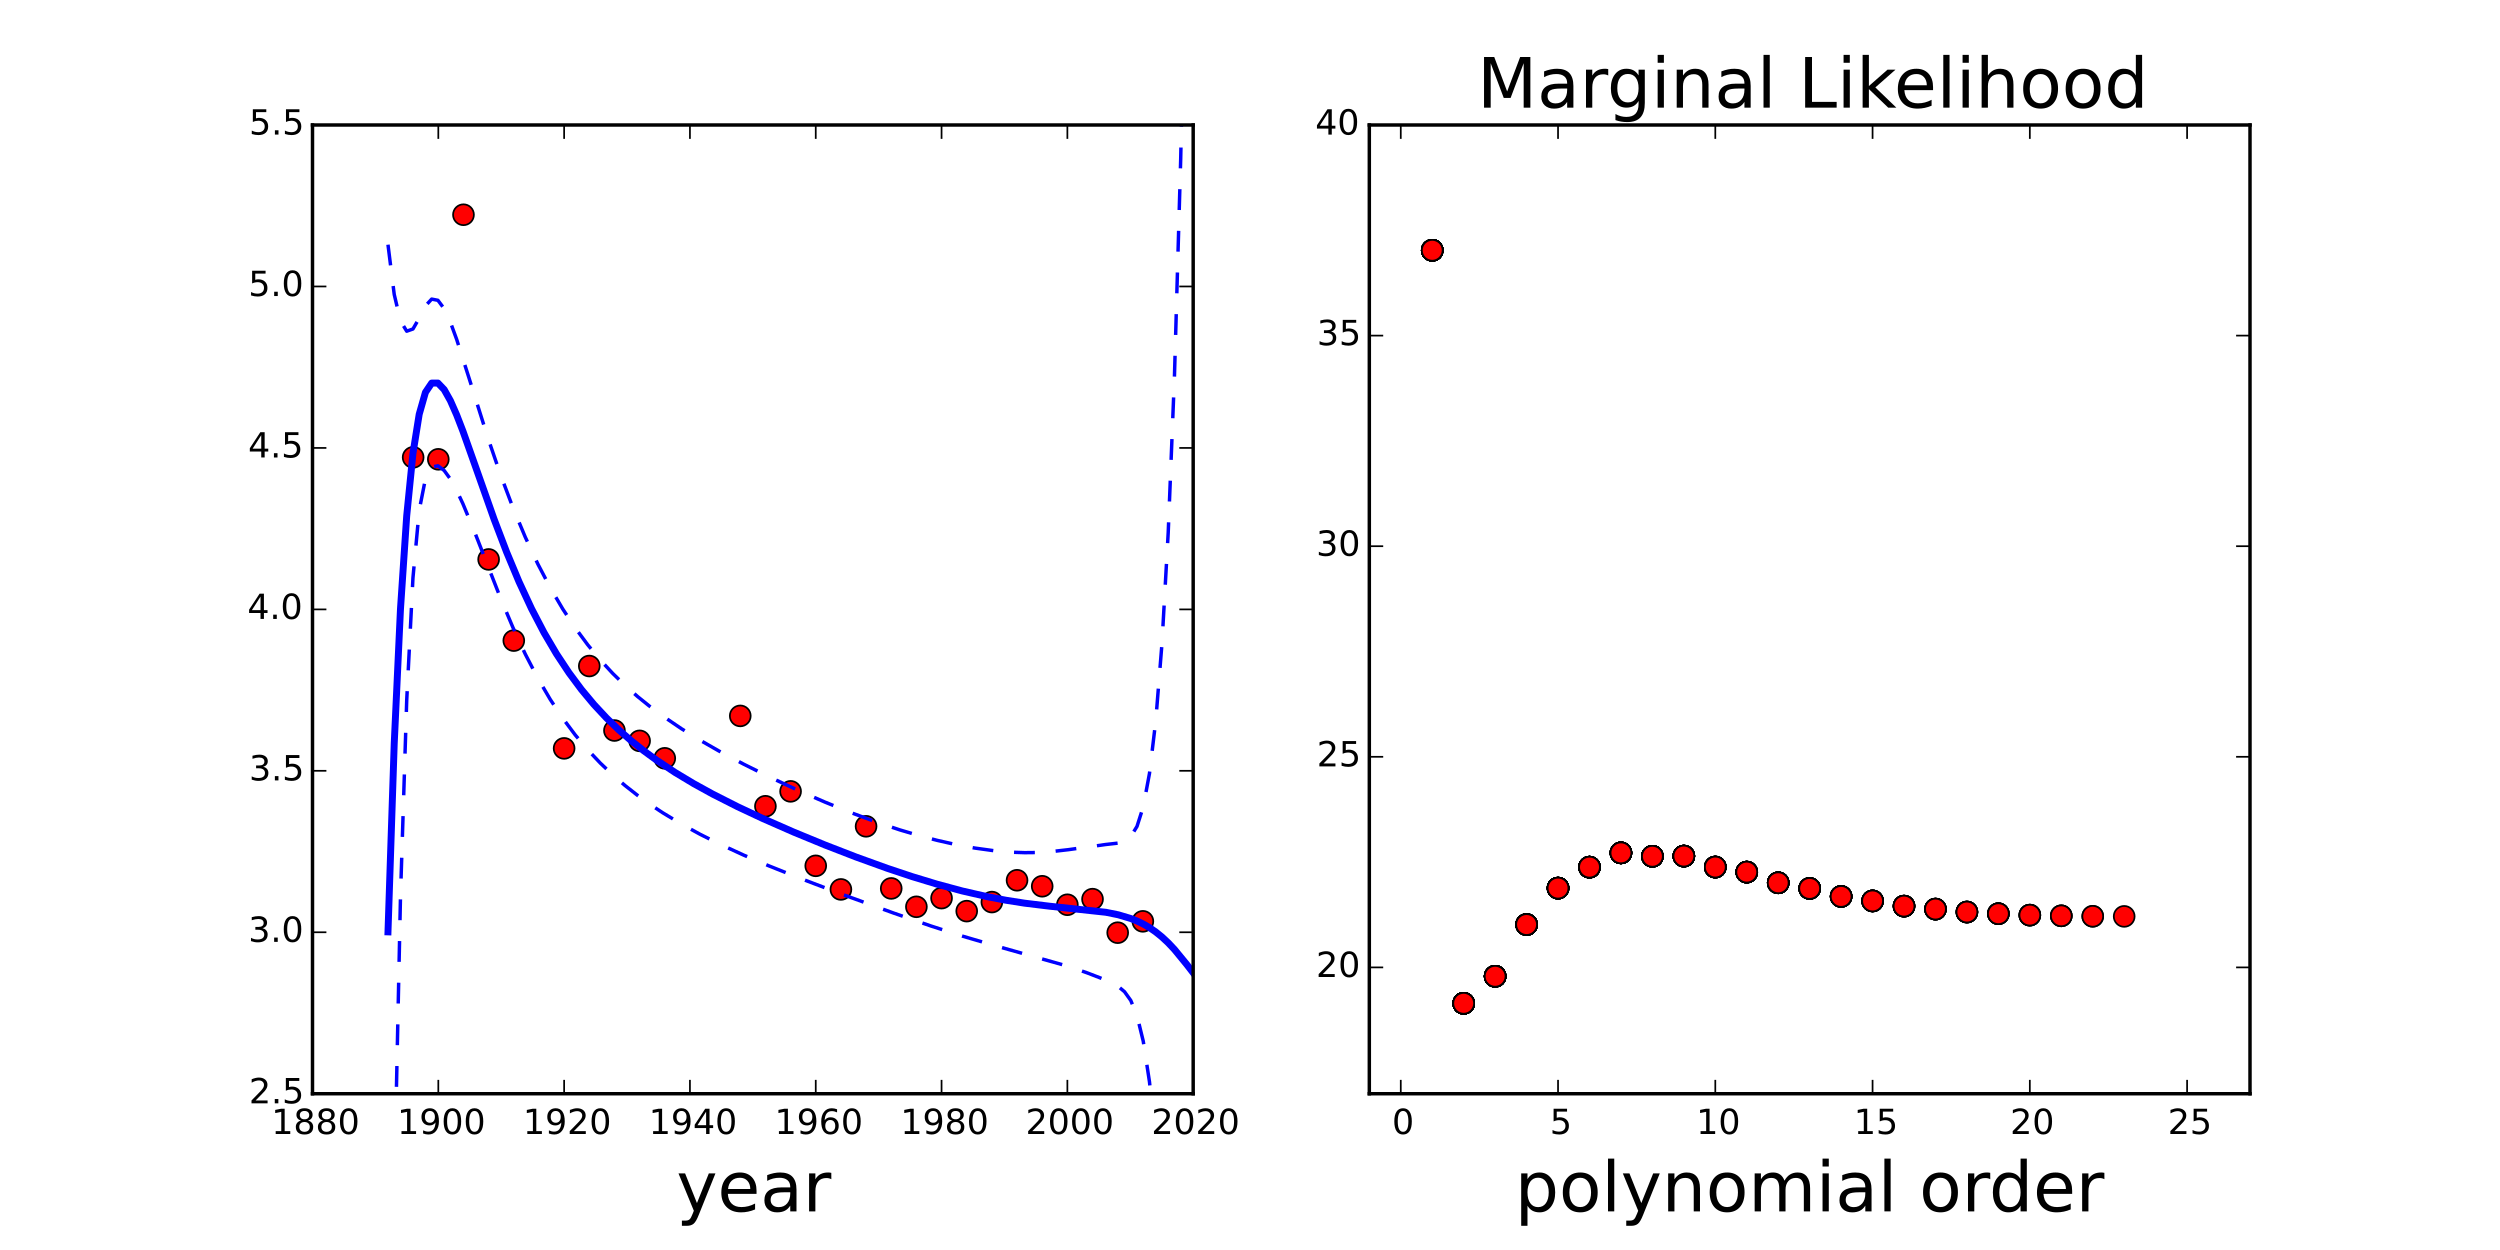 <?xml version="1.0" encoding="utf-8" standalone="no"?>
<!DOCTYPE svg PUBLIC "-//W3C//DTD SVG 1.1//EN"
  "http://www.w3.org/Graphics/SVG/1.1/DTD/svg11.dtd">
<!-- Created with matplotlib (http://matplotlib.org/) -->
<svg height="360pt" version="1.1" viewBox="0 0 720 360" width="720pt" xmlns="http://www.w3.org/2000/svg" xmlns:xlink="http://www.w3.org/1999/xlink">
 <defs>
  <style type="text/css">
*{stroke-linecap:butt;stroke-linejoin:round;}
  </style>
 </defs>
 <g id="figure_1">
  <g id="patch_1">
   <path d="
M0 360
L720 360
L720 0
L0 0
z
" style="fill:#ffffff;"/>
  </g>
  <g id="axes_1">
   <g id="patch_2">
    <path d="
M90 315
L343.636 315
L343.636 36
L90 36
z
" style="fill:#ffffff;"/>
   </g>
   <g id="line2d_1">
    <defs>
     <path d="
M0 3
C0.796 3 1.559 2.684 2.121 2.121
C2.684 1.559 3 0.796 3 0
C3 -0.796 2.684 -1.559 2.121 -2.121
C1.559 -2.684 0.796 -3 0 -3
C-0.796 -3 -1.559 -2.684 -2.121 -2.121
C-2.684 -1.559 -3 -0.796 -3 0
C-3 0.796 -2.684 1.559 -2.121 2.121
C-1.559 2.684 -0.796 3 0 3
z
" id="m231f9b0f49" style="stroke:#000000;stroke-width:0.5;"/>
    </defs>
    <g clip-path="url(#p4bbcf401cb)">
     <use style="fill:#ff0000;stroke:#000000;stroke-width:0.5;" x="118.987" xlink:href="#m231f9b0f49" y="131.713"/>
     <use style="fill:#ff0000;stroke:#000000;stroke-width:0.5;" x="126.234" xlink:href="#m231f9b0f49" y="132.28"/>
     <use style="fill:#ff0000;stroke:#000000;stroke-width:0.5;" x="133.481" xlink:href="#m231f9b0f49" y="61.846"/>
     <use style="fill:#ff0000;stroke:#000000;stroke-width:0.5;" x="140.727" xlink:href="#m231f9b0f49" y="161.115"/>
     <use style="fill:#ff0000;stroke:#000000;stroke-width:0.5;" x="147.974" xlink:href="#m231f9b0f49" y="184.492"/>
     <use style="fill:#ff0000;stroke:#000000;stroke-width:0.5;" x="162.468" xlink:href="#m231f9b0f49" y="215.535"/>
     <use style="fill:#ff0000;stroke:#000000;stroke-width:0.5;" x="169.714" xlink:href="#m231f9b0f49" y="191.817"/>
     <use style="fill:#ff0000;stroke:#000000;stroke-width:0.5;" x="176.961" xlink:href="#m231f9b0f49" y="210.39"/>
     <use style="fill:#ff0000;stroke:#000000;stroke-width:0.5;" x="184.208" xlink:href="#m231f9b0f49" y="213.366"/>
     <use style="fill:#ff0000;stroke:#000000;stroke-width:0.5;" x="191.455" xlink:href="#m231f9b0f49" y="218.391"/>
     <use style="fill:#ff0000;stroke:#000000;stroke-width:0.5;" x="213.195" xlink:href="#m231f9b0f49" y="206.18"/>
     <use style="fill:#ff0000;stroke:#000000;stroke-width:0.5;" x="220.442" xlink:href="#m231f9b0f49" y="232.203"/>
     <use style="fill:#ff0000;stroke:#000000;stroke-width:0.5;" x="227.688" xlink:href="#m231f9b0f49" y="227.912"/>
     <use style="fill:#ff0000;stroke:#000000;stroke-width:0.5;" x="234.935" xlink:href="#m231f9b0f49" y="249.358"/>
     <use style="fill:#ff0000;stroke:#000000;stroke-width:0.5;" x="242.182" xlink:href="#m231f9b0f49" y="256.154"/>
     <use style="fill:#ff0000;stroke:#000000;stroke-width:0.5;" x="249.429" xlink:href="#m231f9b0f49" y="237.978"/>
     <use style="fill:#ff0000;stroke:#000000;stroke-width:0.5;" x="256.675" xlink:href="#m231f9b0f49" y="255.867"/>
     <use style="fill:#ff0000;stroke:#000000;stroke-width:0.5;" x="263.922" xlink:href="#m231f9b0f49" y="261.157"/>
     <use style="fill:#ff0000;stroke:#000000;stroke-width:0.5;" x="271.169" xlink:href="#m231f9b0f49" y="258.659"/>
     <use style="fill:#ff0000;stroke:#000000;stroke-width:0.5;" x="278.416" xlink:href="#m231f9b0f49" y="262.406"/>
     <use style="fill:#ff0000;stroke:#000000;stroke-width:0.5;" x="285.662" xlink:href="#m231f9b0f49" y="259.798"/>
     <use style="fill:#ff0000;stroke:#000000;stroke-width:0.5;" x="292.909" xlink:href="#m231f9b0f49" y="253.516"/>
     <use style="fill:#ff0000;stroke:#000000;stroke-width:0.5;" x="300.156" xlink:href="#m231f9b0f49" y="255.243"/>
     <use style="fill:#ff0000;stroke:#000000;stroke-width:0.5;" x="307.403" xlink:href="#m231f9b0f49" y="260.569"/>
     <use style="fill:#ff0000;stroke:#000000;stroke-width:0.5;" x="314.649" xlink:href="#m231f9b0f49" y="258.953"/>
     <use style="fill:#ff0000;stroke:#000000;stroke-width:0.5;" x="321.896" xlink:href="#m231f9b0f49" y="268.614"/>
     <use style="fill:#ff0000;stroke:#000000;stroke-width:0.5;" x="329.143" xlink:href="#m231f9b0f49" y="265.345"/>
    </g>
   </g>
   <g id="line2d_2">
    <path clip-path="url(#p4bbcf401cb)" d="
M111.74 268.38
L113.538 214.097
L115.336 175.41
L117.133 148.545
L118.931 130.593
L120.728 119.316
L122.526 113
L124.324 110.334
L126.121 110.319
L127.919 112.197
L129.717 115.397
L131.514 119.486
L133.312 124.144
L136.907 134.275
L142.3 149.54
L145.895 158.978
L149.491 167.582
L153.086 175.314
L156.681 182.208
L160.277 188.332
L163.872 193.769
L167.467 198.602
L171.063 202.912
L174.658 206.771
L178.253 210.245
L181.848 213.39
L185.444 216.257
L189.039 218.889
L194.432 222.473
L199.825 225.71
L205.218 228.679
L212.408 232.323
L219.599 235.7
L228.587 239.645
L237.575 243.348
L246.564 246.831
L255.552 250.077
L262.742 252.475
L269.933 254.66
L277.124 256.594
L284.314 258.24
L289.707 259.268
L295.1 260.115
L302.291 260.988
L318.469 262.735
L322.065 263.458
L325.66 264.53
L327.458 265.248
L329.255 266.116
L331.053 267.159
L332.85 268.398
L334.648 269.853
L336.446 271.535
L338.243 273.444
L341.839 277.831
L343.636 280.159
L343.636 280.159" style="fill:none;stroke:#0000ff;stroke-linecap:square;stroke-width:2;"/>
   </g>
   <g id="line2d_3">
    <path clip-path="url(#p4bbcf401cb)" d="
M111.74 70.467
L113.538 84.81
L115.336 92.442
L117.133 95.382
L118.931 94.749
L120.728 91.637
L122.526 88.093
L124.324 86.141
L126.121 86.489
L127.919 88.893
L129.717 92.813
L131.514 97.727
L135.11 108.966
L140.503 126.083
L144.098 136.581
L147.693 146.124
L151.288 154.713
L154.884 162.405
L158.479 169.272
L162.074 175.392
L165.67 180.843
L169.265 185.703
L172.86 190.045
L176.455 193.937
L180.051 197.444
L183.646 200.623
L187.241 203.525
L190.837 206.196
L196.23 209.852
L201.622 213.181
L207.015 216.265
L214.206 220.093
L221.397 223.675
L230.385 227.867
L237.575 231.001
L244.766 233.921
L251.957 236.601
L259.147 239.006
L264.54 240.611
L269.933 242.029
L275.326 243.245
L280.719 244.239
L286.112 244.984
L291.505 245.442
L295.1 245.566
L298.695 245.528
L302.291 245.32
L307.683 244.707
L318.469 243.214
L322.065 242.809
L323.862 242.263
L325.66 240.931
L327.458 238.001
L329.255 232.365
L331.053 222.737
L332.85 207.668
L334.648 185.351
L336.446 153.357
L338.243 108.35
L340.041 45.772
L341.015 -1
L341.015 -1" style="fill:none;stroke:#0000ff;stroke-dasharray:6,6;stroke-dashoffset:0.0;"/>
   </g>
   <g id="line2d_4">
    <path clip-path="url(#p4bbcf401cb)" d="
M113.28 361
L113.538 343.385
L115.336 258.379
L117.133 201.709
L118.931 166.437
L120.728 146.995
L122.526 137.907
L124.324 134.527
L126.121 134.149
L127.919 135.502
L129.717 137.98
L131.514 141.245
L133.312 145.075
L136.907 153.773
L144.098 172.131
L147.693 180.654
L151.288 188.399
L154.884 195.319
L158.479 201.45
L162.074 206.87
L165.67 211.669
L169.265 215.933
L172.86 219.742
L176.455 223.167
L180.051 226.266
L183.646 229.089
L187.241 231.675
L190.837 234.06
L196.23 237.321
L201.622 240.272
L207.015 242.976
L214.206 246.286
L221.397 249.348
L230.385 252.94
L242.968 257.716
L257.349 262.957
L268.135 266.693
L277.124 269.586
L286.112 272.223
L307.683 278.312
L313.076 280.174
L318.469 282.257
L320.267 283.076
L322.065 284.107
L323.862 285.619
L325.66 288.13
L327.458 292.494
L329.255 299.868
L331.053 311.581
L332.85 329.128
L334.648 354.354
L334.986 361
L334.986 361" style="fill:none;stroke:#0000ff;stroke-dasharray:6,6;stroke-dashoffset:0.0;"/>
   </g>
   <g id="patch_3">
    <path d="
M90 315
L90 36" style="fill:none;stroke:#000000;stroke-linecap:square;stroke-linejoin:miter;"/>
   </g>
   <g id="patch_4">
    <path d="
M90 36
L343.636 36" style="fill:none;stroke:#000000;stroke-linecap:square;stroke-linejoin:miter;"/>
   </g>
   <g id="patch_5">
    <path d="
M343.636 315
L343.636 36" style="fill:none;stroke:#000000;stroke-linecap:square;stroke-linejoin:miter;"/>
   </g>
   <g id="patch_6">
    <path d="
M90 315
L343.636 315" style="fill:none;stroke:#000000;stroke-linecap:square;stroke-linejoin:miter;"/>
   </g>
   <g id="matplotlib.axis_1">
    <g id="xtick_1">
     <g id="line2d_5">
      <defs>
       <path d="
M0 0
L0 -4" id="mc7db9fdffb" style="stroke:#000000;stroke-width:0.5;"/>
      </defs>
      <g>
       <use style="stroke:#000000;stroke-width:0.5;" x="90.0" xlink:href="#mc7db9fdffb" y="315.0"/>
      </g>
     </g>
     <g id="line2d_6">
      <defs>
       <path d="
M0 0
L0 4" id="m5a7d422ac3" style="stroke:#000000;stroke-width:0.5;"/>
      </defs>
      <g>
       <use style="stroke:#000000;stroke-width:0.5;" x="90.0" xlink:href="#m5a7d422ac3" y="36.0"/>
      </g>
     </g>
     <g id="text_1">
      <!-- 1880 -->
      <defs>
       <path d="
M12.406 8.297
L28.516 8.297
L28.516 63.922
L10.984 60.406
L10.984 69.391
L28.422 72.906
L38.281 72.906
L38.281 8.297
L54.391 8.297
L54.391 0
L12.406 0
z
" id="BitstreamVeraSans-Roman-31"/>
       <path d="
M31.781 66.406
Q24.172 66.406 20.328 58.906
Q16.5 51.422 16.5 36.375
Q16.5 21.391 20.328 13.891
Q24.172 6.391 31.781 6.391
Q39.453 6.391 43.281 13.891
Q47.125 21.391 47.125 36.375
Q47.125 51.422 43.281 58.906
Q39.453 66.406 31.781 66.406
M31.781 74.219
Q44.047 74.219 50.516 64.516
Q56.984 54.828 56.984 36.375
Q56.984 17.969 50.516 8.266
Q44.047 -1.422 31.781 -1.422
Q19.531 -1.422 13.062 8.266
Q6.594 17.969 6.594 36.375
Q6.594 54.828 13.062 64.516
Q19.531 74.219 31.781 74.219" id="BitstreamVeraSans-Roman-30"/>
       <path d="
M31.781 34.625
Q24.75 34.625 20.719 30.859
Q16.703 27.094 16.703 20.516
Q16.703 13.922 20.719 10.156
Q24.75 6.391 31.781 6.391
Q38.812 6.391 42.859 10.172
Q46.922 13.969 46.922 20.516
Q46.922 27.094 42.891 30.859
Q38.875 34.625 31.781 34.625
M21.922 38.812
Q15.578 40.375 12.031 44.719
Q8.5 49.078 8.5 55.328
Q8.5 64.062 14.719 69.141
Q20.953 74.219 31.781 74.219
Q42.672 74.219 48.875 69.141
Q55.078 64.062 55.078 55.328
Q55.078 49.078 51.531 44.719
Q48 40.375 41.703 38.812
Q48.828 37.156 52.797 32.312
Q56.781 27.484 56.781 20.516
Q56.781 9.906 50.312 4.234
Q43.844 -1.422 31.781 -1.422
Q19.734 -1.422 13.25 4.234
Q6.781 9.906 6.781 20.516
Q6.781 27.484 10.781 32.312
Q14.797 37.156 21.922 38.812
M18.312 54.391
Q18.312 48.734 21.844 45.562
Q25.391 42.391 31.781 42.391
Q38.141 42.391 41.719 45.562
Q45.312 48.734 45.312 54.391
Q45.312 60.062 41.719 63.234
Q38.141 66.406 31.781 66.406
Q25.391 66.406 21.844 63.234
Q18.312 60.062 18.312 54.391" id="BitstreamVeraSans-Roman-38"/>
      </defs>
      <g transform="translate(78.156 326.598)scale(0.1 -0.1)">
       <use xlink:href="#BitstreamVeraSans-Roman-31"/>
       <use x="63.623" xlink:href="#BitstreamVeraSans-Roman-38"/>
       <use x="127.246" xlink:href="#BitstreamVeraSans-Roman-38"/>
       <use x="190.869" xlink:href="#BitstreamVeraSans-Roman-30"/>
      </g>
     </g>
    </g>
    <g id="xtick_2">
     <g id="line2d_7">
      <g>
       <use style="stroke:#000000;stroke-width:0.5;" x="126.234" xlink:href="#mc7db9fdffb" y="315.0"/>
      </g>
     </g>
     <g id="line2d_8">
      <g>
       <use style="stroke:#000000;stroke-width:0.5;" x="126.234" xlink:href="#m5a7d422ac3" y="36.0"/>
      </g>
     </g>
     <g id="text_2">
      <!-- 1900 -->
      <defs>
       <path d="
M10.984 1.516
L10.984 10.5
Q14.703 8.734 18.5 7.812
Q22.312 6.891 25.984 6.891
Q35.75 6.891 40.891 13.453
Q46.047 20.016 46.781 33.406
Q43.953 29.203 39.594 26.953
Q35.25 24.703 29.984 24.703
Q19.047 24.703 12.672 31.312
Q6.297 37.938 6.297 49.422
Q6.297 60.641 12.938 67.422
Q19.578 74.219 30.609 74.219
Q43.266 74.219 49.922 64.516
Q56.594 54.828 56.594 36.375
Q56.594 19.141 48.406 8.859
Q40.234 -1.422 26.422 -1.422
Q22.703 -1.422 18.891 -0.688
Q15.094 0.047 10.984 1.516
M30.609 32.422
Q37.25 32.422 41.125 36.953
Q45.016 41.5 45.016 49.422
Q45.016 57.281 41.125 61.844
Q37.25 66.406 30.609 66.406
Q23.969 66.406 20.094 61.844
Q16.219 57.281 16.219 49.422
Q16.219 41.5 20.094 36.953
Q23.969 32.422 30.609 32.422" id="BitstreamVeraSans-Roman-39"/>
      </defs>
      <g transform="translate(114.39 326.598)scale(0.1 -0.1)">
       <use xlink:href="#BitstreamVeraSans-Roman-31"/>
       <use x="63.623" xlink:href="#BitstreamVeraSans-Roman-39"/>
       <use x="127.246" xlink:href="#BitstreamVeraSans-Roman-30"/>
       <use x="190.869" xlink:href="#BitstreamVeraSans-Roman-30"/>
      </g>
     </g>
    </g>
    <g id="xtick_3">
     <g id="line2d_9">
      <g>
       <use style="stroke:#000000;stroke-width:0.5;" x="162.468" xlink:href="#mc7db9fdffb" y="315.0"/>
      </g>
     </g>
     <g id="line2d_10">
      <g>
       <use style="stroke:#000000;stroke-width:0.5;" x="162.468" xlink:href="#m5a7d422ac3" y="36.0"/>
      </g>
     </g>
     <g id="text_3">
      <!-- 1920 -->
      <defs>
       <path d="
M19.188 8.297
L53.609 8.297
L53.609 0
L7.328 0
L7.328 8.297
Q12.938 14.109 22.625 23.891
Q32.328 33.688 34.812 36.531
Q39.547 41.844 41.422 45.531
Q43.312 49.219 43.312 52.781
Q43.312 58.594 39.234 62.25
Q35.156 65.922 28.609 65.922
Q23.969 65.922 18.812 64.312
Q13.672 62.703 7.812 59.422
L7.812 69.391
Q13.766 71.781 18.938 73
Q24.125 74.219 28.422 74.219
Q39.75 74.219 46.484 68.547
Q53.219 62.891 53.219 53.422
Q53.219 48.922 51.531 44.891
Q49.859 40.875 45.406 35.406
Q44.188 33.984 37.641 27.219
Q31.109 20.453 19.188 8.297" id="BitstreamVeraSans-Roman-32"/>
      </defs>
      <g transform="translate(150.624 326.598)scale(0.1 -0.1)">
       <use xlink:href="#BitstreamVeraSans-Roman-31"/>
       <use x="63.623" xlink:href="#BitstreamVeraSans-Roman-39"/>
       <use x="127.246" xlink:href="#BitstreamVeraSans-Roman-32"/>
       <use x="190.869" xlink:href="#BitstreamVeraSans-Roman-30"/>
      </g>
     </g>
    </g>
    <g id="xtick_4">
     <g id="line2d_11">
      <g>
       <use style="stroke:#000000;stroke-width:0.5;" x="198.701" xlink:href="#mc7db9fdffb" y="315.0"/>
      </g>
     </g>
     <g id="line2d_12">
      <g>
       <use style="stroke:#000000;stroke-width:0.5;" x="198.701" xlink:href="#m5a7d422ac3" y="36.0"/>
      </g>
     </g>
     <g id="text_4">
      <!-- 1940 -->
      <defs>
       <path d="
M37.797 64.312
L12.891 25.391
L37.797 25.391
z

M35.203 72.906
L47.609 72.906
L47.609 25.391
L58.016 25.391
L58.016 17.188
L47.609 17.188
L47.609 0
L37.797 0
L37.797 17.188
L4.891 17.188
L4.891 26.703
z
" id="BitstreamVeraSans-Roman-34"/>
      </defs>
      <g transform="translate(186.858 326.598)scale(0.1 -0.1)">
       <use xlink:href="#BitstreamVeraSans-Roman-31"/>
       <use x="63.623" xlink:href="#BitstreamVeraSans-Roman-39"/>
       <use x="127.246" xlink:href="#BitstreamVeraSans-Roman-34"/>
       <use x="190.869" xlink:href="#BitstreamVeraSans-Roman-30"/>
      </g>
     </g>
    </g>
    <g id="xtick_5">
     <g id="line2d_13">
      <g>
       <use style="stroke:#000000;stroke-width:0.5;" x="234.935" xlink:href="#mc7db9fdffb" y="315.0"/>
      </g>
     </g>
     <g id="line2d_14">
      <g>
       <use style="stroke:#000000;stroke-width:0.5;" x="234.935" xlink:href="#m5a7d422ac3" y="36.0"/>
      </g>
     </g>
     <g id="text_5">
      <!-- 1960 -->
      <defs>
       <path d="
M33.016 40.375
Q26.375 40.375 22.484 35.828
Q18.609 31.297 18.609 23.391
Q18.609 15.531 22.484 10.953
Q26.375 6.391 33.016 6.391
Q39.656 6.391 43.531 10.953
Q47.406 15.531 47.406 23.391
Q47.406 31.297 43.531 35.828
Q39.656 40.375 33.016 40.375
M52.594 71.297
L52.594 62.312
Q48.875 64.062 45.094 64.984
Q41.312 65.922 37.594 65.922
Q27.828 65.922 22.672 59.328
Q17.531 52.734 16.797 39.406
Q19.672 43.656 24.016 45.922
Q28.375 48.188 33.594 48.188
Q44.578 48.188 50.953 41.516
Q57.328 34.859 57.328 23.391
Q57.328 12.156 50.688 5.359
Q44.047 -1.422 33.016 -1.422
Q20.359 -1.422 13.672 8.266
Q6.984 17.969 6.984 36.375
Q6.984 53.656 15.188 63.938
Q23.391 74.219 37.203 74.219
Q40.922 74.219 44.703 73.484
Q48.484 72.75 52.594 71.297" id="BitstreamVeraSans-Roman-36"/>
      </defs>
      <g transform="translate(223.091 326.598)scale(0.1 -0.1)">
       <use xlink:href="#BitstreamVeraSans-Roman-31"/>
       <use x="63.623" xlink:href="#BitstreamVeraSans-Roman-39"/>
       <use x="127.246" xlink:href="#BitstreamVeraSans-Roman-36"/>
       <use x="190.869" xlink:href="#BitstreamVeraSans-Roman-30"/>
      </g>
     </g>
    </g>
    <g id="xtick_6">
     <g id="line2d_15">
      <g>
       <use style="stroke:#000000;stroke-width:0.5;" x="271.169" xlink:href="#mc7db9fdffb" y="315.0"/>
      </g>
     </g>
     <g id="line2d_16">
      <g>
       <use style="stroke:#000000;stroke-width:0.5;" x="271.169" xlink:href="#m5a7d422ac3" y="36.0"/>
      </g>
     </g>
     <g id="text_6">
      <!-- 1980 -->
      <g transform="translate(259.325 326.598)scale(0.1 -0.1)">
       <use xlink:href="#BitstreamVeraSans-Roman-31"/>
       <use x="63.623" xlink:href="#BitstreamVeraSans-Roman-39"/>
       <use x="127.246" xlink:href="#BitstreamVeraSans-Roman-38"/>
       <use x="190.869" xlink:href="#BitstreamVeraSans-Roman-30"/>
      </g>
     </g>
    </g>
    <g id="xtick_7">
     <g id="line2d_17">
      <g>
       <use style="stroke:#000000;stroke-width:0.5;" x="307.403" xlink:href="#mc7db9fdffb" y="315.0"/>
      </g>
     </g>
     <g id="line2d_18">
      <g>
       <use style="stroke:#000000;stroke-width:0.5;" x="307.403" xlink:href="#m5a7d422ac3" y="36.0"/>
      </g>
     </g>
     <g id="text_7">
      <!-- 2000 -->
      <g transform="translate(295.376 326.598)scale(0.1 -0.1)">
       <use xlink:href="#BitstreamVeraSans-Roman-32"/>
       <use x="63.623" xlink:href="#BitstreamVeraSans-Roman-30"/>
       <use x="127.246" xlink:href="#BitstreamVeraSans-Roman-30"/>
       <use x="190.869" xlink:href="#BitstreamVeraSans-Roman-30"/>
      </g>
     </g>
    </g>
    <g id="xtick_8">
     <g id="line2d_19">
      <g>
       <use style="stroke:#000000;stroke-width:0.5;" x="343.636" xlink:href="#mc7db9fdffb" y="315.0"/>
      </g>
     </g>
     <g id="line2d_20">
      <g>
       <use style="stroke:#000000;stroke-width:0.5;" x="343.636" xlink:href="#m5a7d422ac3" y="36.0"/>
      </g>
     </g>
     <g id="text_8">
      <!-- 2020 -->
      <g transform="translate(331.61 326.598)scale(0.1 -0.1)">
       <use xlink:href="#BitstreamVeraSans-Roman-32"/>
       <use x="63.623" xlink:href="#BitstreamVeraSans-Roman-30"/>
       <use x="127.246" xlink:href="#BitstreamVeraSans-Roman-32"/>
       <use x="190.869" xlink:href="#BitstreamVeraSans-Roman-30"/>
      </g>
     </g>
    </g>
    <g id="text_9">
     <!-- year -->
     <defs>
      <path d="
M56.203 29.594
L56.203 25.203
L14.891 25.203
Q15.484 15.922 20.484 11.062
Q25.484 6.203 34.422 6.203
Q39.594 6.203 44.453 7.469
Q49.312 8.734 54.109 11.281
L54.109 2.781
Q49.266 0.734 44.188 -0.344
Q39.109 -1.422 33.891 -1.422
Q20.797 -1.422 13.156 6.188
Q5.516 13.812 5.516 26.812
Q5.516 40.234 12.766 48.109
Q20.016 56 32.328 56
Q43.359 56 49.781 48.891
Q56.203 41.797 56.203 29.594
M47.219 32.234
Q47.125 39.594 43.094 43.984
Q39.062 48.391 32.422 48.391
Q24.906 48.391 20.391 44.141
Q15.875 39.891 15.188 32.172
z
" id="BitstreamVeraSans-Roman-65"/>
      <path d="
M34.281 27.484
Q23.391 27.484 19.188 25
Q14.984 22.516 14.984 16.5
Q14.984 11.719 18.141 8.906
Q21.297 6.109 26.703 6.109
Q34.188 6.109 38.703 11.406
Q43.219 16.703 43.219 25.484
L43.219 27.484
z

M52.203 31.203
L52.203 0
L43.219 0
L43.219 8.297
Q40.141 3.328 35.547 0.953
Q30.953 -1.422 24.312 -1.422
Q15.922 -1.422 10.953 3.297
Q6 8.016 6 15.922
Q6 25.141 12.172 29.828
Q18.359 34.516 30.609 34.516
L43.219 34.516
L43.219 35.406
Q43.219 41.609 39.141 45
Q35.062 48.391 27.688 48.391
Q23 48.391 18.547 47.266
Q14.109 46.141 10.016 43.891
L10.016 52.203
Q14.938 54.109 19.578 55.047
Q24.219 56 28.609 56
Q40.484 56 46.344 49.844
Q52.203 43.703 52.203 31.203" id="BitstreamVeraSans-Roman-61"/>
      <path d="
M41.109 46.297
Q39.594 47.172 37.812 47.578
Q36.031 48 33.891 48
Q26.266 48 22.188 43.047
Q18.109 38.094 18.109 28.812
L18.109 0
L9.078 0
L9.078 54.688
L18.109 54.688
L18.109 46.188
Q20.953 51.172 25.484 53.578
Q30.031 56 36.531 56
Q37.453 56 38.578 55.875
Q39.703 55.766 41.062 55.516
z
" id="BitstreamVeraSans-Roman-72"/>
      <path d="
M32.172 -5.078
Q28.375 -14.844 24.75 -17.812
Q21.141 -20.797 15.094 -20.797
L7.906 -20.797
L7.906 -13.281
L13.188 -13.281
Q16.891 -13.281 18.938 -11.516
Q21 -9.766 23.484 -3.219
L25.094 0.875
L2.984 54.688
L12.5 54.688
L29.594 11.922
L46.688 54.688
L56.203 54.688
z
" id="BitstreamVeraSans-Roman-79"/>
     </defs>
     <g transform="translate(194.806 348.875)scale(0.2 -0.2)">
      <use xlink:href="#BitstreamVeraSans-Roman-79"/>
      <use x="59.18" xlink:href="#BitstreamVeraSans-Roman-65"/>
      <use x="120.703" xlink:href="#BitstreamVeraSans-Roman-61"/>
      <use x="181.982" xlink:href="#BitstreamVeraSans-Roman-72"/>
     </g>
    </g>
   </g>
   <g id="matplotlib.axis_2">
    <g id="ytick_1">
     <g id="line2d_21">
      <defs>
       <path d="
M0 0
L4 0" id="md7965d1ba0" style="stroke:#000000;stroke-width:0.5;"/>
      </defs>
      <g>
       <use style="stroke:#000000;stroke-width:0.5;" x="90.0" xlink:href="#md7965d1ba0" y="315.0"/>
      </g>
     </g>
     <g id="line2d_22">
      <defs>
       <path d="
M0 0
L-4 0" id="md9a1c1a7cd" style="stroke:#000000;stroke-width:0.5;"/>
      </defs>
      <g>
       <use style="stroke:#000000;stroke-width:0.5;" x="343.636" xlink:href="#md9a1c1a7cd" y="315.0"/>
      </g>
     </g>
     <g id="text_10">
      <!-- 2.5 -->
      <defs>
       <path d="
M10.688 12.406
L21 12.406
L21 0
L10.688 0
z
" id="BitstreamVeraSans-Roman-2e"/>
       <path d="
M10.797 72.906
L49.516 72.906
L49.516 64.594
L19.828 64.594
L19.828 46.734
Q21.969 47.469 24.109 47.828
Q26.266 48.188 28.422 48.188
Q40.625 48.188 47.75 41.5
Q54.891 34.812 54.891 23.391
Q54.891 11.625 47.562 5.094
Q40.234 -1.422 26.906 -1.422
Q22.312 -1.422 17.547 -0.641
Q12.797 0.141 7.719 1.703
L7.719 11.625
Q12.109 9.234 16.797 8.062
Q21.484 6.891 26.703 6.891
Q35.156 6.891 40.078 11.328
Q45.016 15.766 45.016 23.391
Q45.016 31 40.078 35.438
Q35.156 39.891 26.703 39.891
Q22.75 39.891 18.812 39.016
Q14.891 38.141 10.797 36.281
z
" id="BitstreamVeraSans-Roman-35"/>
      </defs>
      <g transform="translate(71.703 317.759)scale(0.1 -0.1)">
       <use xlink:href="#BitstreamVeraSans-Roman-32"/>
       <use x="63.623" xlink:href="#BitstreamVeraSans-Roman-2e"/>
       <use x="95.41" xlink:href="#BitstreamVeraSans-Roman-35"/>
      </g>
     </g>
    </g>
    <g id="ytick_2">
     <g id="line2d_23">
      <g>
       <use style="stroke:#000000;stroke-width:0.5;" x="90.0" xlink:href="#md7965d1ba0" y="268.5"/>
      </g>
     </g>
     <g id="line2d_24">
      <g>
       <use style="stroke:#000000;stroke-width:0.5;" x="343.636" xlink:href="#md9a1c1a7cd" y="268.5"/>
      </g>
     </g>
     <g id="text_11">
      <!-- 3.0 -->
      <defs>
       <path d="
M40.578 39.312
Q47.656 37.797 51.625 33
Q55.609 28.219 55.609 21.188
Q55.609 10.406 48.188 4.484
Q40.766 -1.422 27.094 -1.422
Q22.516 -1.422 17.656 -0.516
Q12.797 0.391 7.625 2.203
L7.625 11.719
Q11.719 9.328 16.594 8.109
Q21.484 6.891 26.812 6.891
Q36.078 6.891 40.938 10.547
Q45.797 14.203 45.797 21.188
Q45.797 27.641 41.281 31.266
Q36.766 34.906 28.719 34.906
L20.219 34.906
L20.219 43.016
L29.109 43.016
Q36.375 43.016 40.234 45.922
Q44.094 48.828 44.094 54.297
Q44.094 59.906 40.109 62.906
Q36.141 65.922 28.719 65.922
Q24.656 65.922 20.016 65.031
Q15.375 64.156 9.812 62.312
L9.812 71.094
Q15.438 72.656 20.344 73.438
Q25.25 74.219 29.594 74.219
Q40.828 74.219 47.359 69.109
Q53.906 64.016 53.906 55.328
Q53.906 49.266 50.438 45.094
Q46.969 40.922 40.578 39.312" id="BitstreamVeraSans-Roman-33"/>
      </defs>
      <g transform="translate(71.523 271.259)scale(0.1 -0.1)">
       <use xlink:href="#BitstreamVeraSans-Roman-33"/>
       <use x="63.623" xlink:href="#BitstreamVeraSans-Roman-2e"/>
       <use x="95.41" xlink:href="#BitstreamVeraSans-Roman-30"/>
      </g>
     </g>
    </g>
    <g id="ytick_3">
     <g id="line2d_25">
      <g>
       <use style="stroke:#000000;stroke-width:0.5;" x="90.0" xlink:href="#md7965d1ba0" y="222.0"/>
      </g>
     </g>
     <g id="line2d_26">
      <g>
       <use style="stroke:#000000;stroke-width:0.5;" x="343.636" xlink:href="#md9a1c1a7cd" y="222.0"/>
      </g>
     </g>
     <g id="text_12">
      <!-- 3.5 -->
      <g transform="translate(71.733 224.759)scale(0.1 -0.1)">
       <use xlink:href="#BitstreamVeraSans-Roman-33"/>
       <use x="63.623" xlink:href="#BitstreamVeraSans-Roman-2e"/>
       <use x="95.41" xlink:href="#BitstreamVeraSans-Roman-35"/>
      </g>
     </g>
    </g>
    <g id="ytick_4">
     <g id="line2d_27">
      <g>
       <use style="stroke:#000000;stroke-width:0.5;" x="90.0" xlink:href="#md7965d1ba0" y="175.5"/>
      </g>
     </g>
     <g id="line2d_28">
      <g>
       <use style="stroke:#000000;stroke-width:0.5;" x="343.636" xlink:href="#md9a1c1a7cd" y="175.5"/>
      </g>
     </g>
     <g id="text_13">
      <!-- 4.0 -->
      <g transform="translate(71.25 178.259)scale(0.1 -0.1)">
       <use xlink:href="#BitstreamVeraSans-Roman-34"/>
       <use x="63.623" xlink:href="#BitstreamVeraSans-Roman-2e"/>
       <use x="95.41" xlink:href="#BitstreamVeraSans-Roman-30"/>
      </g>
     </g>
    </g>
    <g id="ytick_5">
     <g id="line2d_29">
      <g>
       <use style="stroke:#000000;stroke-width:0.5;" x="90.0" xlink:href="#md7965d1ba0" y="129.0"/>
      </g>
     </g>
     <g id="line2d_30">
      <g>
       <use style="stroke:#000000;stroke-width:0.5;" x="343.636" xlink:href="#md9a1c1a7cd" y="129.0"/>
      </g>
     </g>
     <g id="text_14">
      <!-- 4.5 -->
      <g transform="translate(71.459 131.759)scale(0.1 -0.1)">
       <use xlink:href="#BitstreamVeraSans-Roman-34"/>
       <use x="63.623" xlink:href="#BitstreamVeraSans-Roman-2e"/>
       <use x="95.41" xlink:href="#BitstreamVeraSans-Roman-35"/>
      </g>
     </g>
    </g>
    <g id="ytick_6">
     <g id="line2d_31">
      <g>
       <use style="stroke:#000000;stroke-width:0.5;" x="90.0" xlink:href="#md7965d1ba0" y="82.5"/>
      </g>
     </g>
     <g id="line2d_32">
      <g>
       <use style="stroke:#000000;stroke-width:0.5;" x="343.636" xlink:href="#md9a1c1a7cd" y="82.5"/>
      </g>
     </g>
     <g id="text_15">
      <!-- 5.0 -->
      <g transform="translate(71.533 85.259)scale(0.1 -0.1)">
       <use xlink:href="#BitstreamVeraSans-Roman-35"/>
       <use x="63.623" xlink:href="#BitstreamVeraSans-Roman-2e"/>
       <use x="95.41" xlink:href="#BitstreamVeraSans-Roman-30"/>
      </g>
     </g>
    </g>
    <g id="ytick_7">
     <g id="line2d_33">
      <g>
       <use style="stroke:#000000;stroke-width:0.5;" x="90.0" xlink:href="#md7965d1ba0" y="36.0"/>
      </g>
     </g>
     <g id="line2d_34">
      <g>
       <use style="stroke:#000000;stroke-width:0.5;" x="343.636" xlink:href="#md9a1c1a7cd" y="36.0"/>
      </g>
     </g>
     <g id="text_16">
      <!-- 5.5 -->
      <g transform="translate(71.742 38.759)scale(0.1 -0.1)">
       <use xlink:href="#BitstreamVeraSans-Roman-35"/>
       <use x="63.623" xlink:href="#BitstreamVeraSans-Roman-2e"/>
       <use x="95.41" xlink:href="#BitstreamVeraSans-Roman-35"/>
      </g>
     </g>
    </g>
   </g>
  </g>
  <g id="axes_2">
   <g id="patch_7">
    <path d="
M394.364 315
L648 315
L648 36
L394.364 36
z
" style="fill:#ffffff;"/>
   </g>
   <g id="line2d_35">
    <g clip-path="url(#p447f0539f8)">
     <use style="fill:#ff0000;stroke:#000000;stroke-width:0.5;" x="403.422" xlink:href="#m231f9b0f49" y="-1595.775"/>
    </g>
   </g>
   <g id="line2d_36">
    <g clip-path="url(#p447f0539f8)">
     <use style="fill:#ff0000;stroke:#000000;stroke-width:0.5;" x="403.422" xlink:href="#m231f9b0f49" y="-1595.775"/>
     <use style="fill:#ff0000;stroke:#000000;stroke-width:0.5;" x="412.084" xlink:href="#m231f9b0f49" y="-1.0"/>
     <use style="fill:#ff0000;stroke:#000000;stroke-width:0.5;" x="412.481" xlink:href="#m231f9b0f49" y="72.083"/>
    </g>
   </g>
   <g id="line2d_37">
    <g clip-path="url(#p447f0539f8)">
     <use style="fill:#ff0000;stroke:#000000;stroke-width:0.5;" x="403.422" xlink:href="#m231f9b0f49" y="-1595.775"/>
     <use style="fill:#ff0000;stroke:#000000;stroke-width:0.5;" x="412.084" xlink:href="#m231f9b0f49" y="-1.0"/>
     <use style="fill:#ff0000;stroke:#000000;stroke-width:0.5;" x="412.481" xlink:href="#m231f9b0f49" y="72.083"/>
     <use style="fill:#ff0000;stroke:#000000;stroke-width:0.5;" x="421.539" xlink:href="#m231f9b0f49" y="288.954"/>
    </g>
   </g>
   <g id="line2d_38">
    <g clip-path="url(#p447f0539f8)">
     <use style="fill:#ff0000;stroke:#000000;stroke-width:0.5;" x="403.422" xlink:href="#m231f9b0f49" y="-1595.775"/>
     <use style="fill:#ff0000;stroke:#000000;stroke-width:0.5;" x="412.084" xlink:href="#m231f9b0f49" y="-1.0"/>
     <use style="fill:#ff0000;stroke:#000000;stroke-width:0.5;" x="412.481" xlink:href="#m231f9b0f49" y="72.083"/>
     <use style="fill:#ff0000;stroke:#000000;stroke-width:0.5;" x="421.539" xlink:href="#m231f9b0f49" y="288.954"/>
     <use style="fill:#ff0000;stroke:#000000;stroke-width:0.5;" x="430.597" xlink:href="#m231f9b0f49" y="281.17"/>
    </g>
   </g>
   <g id="line2d_39">
    <g clip-path="url(#p447f0539f8)">
     <use style="fill:#ff0000;stroke:#000000;stroke-width:0.5;" x="403.422" xlink:href="#m231f9b0f49" y="-1595.775"/>
     <use style="fill:#ff0000;stroke:#000000;stroke-width:0.5;" x="412.084" xlink:href="#m231f9b0f49" y="-1.0"/>
     <use style="fill:#ff0000;stroke:#000000;stroke-width:0.5;" x="412.481" xlink:href="#m231f9b0f49" y="72.083"/>
     <use style="fill:#ff0000;stroke:#000000;stroke-width:0.5;" x="421.539" xlink:href="#m231f9b0f49" y="288.954"/>
     <use style="fill:#ff0000;stroke:#000000;stroke-width:0.5;" x="430.597" xlink:href="#m231f9b0f49" y="281.17"/>
     <use style="fill:#ff0000;stroke:#000000;stroke-width:0.5;" x="439.656" xlink:href="#m231f9b0f49" y="266.269"/>
    </g>
   </g>
   <g id="line2d_40">
    <g clip-path="url(#p447f0539f8)">
     <use style="fill:#ff0000;stroke:#000000;stroke-width:0.5;" x="403.422" xlink:href="#m231f9b0f49" y="-1595.775"/>
     <use style="fill:#ff0000;stroke:#000000;stroke-width:0.5;" x="412.084" xlink:href="#m231f9b0f49" y="-1.0"/>
     <use style="fill:#ff0000;stroke:#000000;stroke-width:0.5;" x="412.481" xlink:href="#m231f9b0f49" y="72.083"/>
     <use style="fill:#ff0000;stroke:#000000;stroke-width:0.5;" x="421.539" xlink:href="#m231f9b0f49" y="288.954"/>
     <use style="fill:#ff0000;stroke:#000000;stroke-width:0.5;" x="430.597" xlink:href="#m231f9b0f49" y="281.17"/>
     <use style="fill:#ff0000;stroke:#000000;stroke-width:0.5;" x="439.656" xlink:href="#m231f9b0f49" y="266.269"/>
     <use style="fill:#ff0000;stroke:#000000;stroke-width:0.5;" x="448.714" xlink:href="#m231f9b0f49" y="255.776"/>
    </g>
   </g>
   <g id="line2d_41">
    <g clip-path="url(#p447f0539f8)">
     <use style="fill:#ff0000;stroke:#000000;stroke-width:0.5;" x="403.422" xlink:href="#m231f9b0f49" y="-1595.775"/>
     <use style="fill:#ff0000;stroke:#000000;stroke-width:0.5;" x="412.084" xlink:href="#m231f9b0f49" y="-1.0"/>
     <use style="fill:#ff0000;stroke:#000000;stroke-width:0.5;" x="412.481" xlink:href="#m231f9b0f49" y="72.083"/>
     <use style="fill:#ff0000;stroke:#000000;stroke-width:0.5;" x="421.539" xlink:href="#m231f9b0f49" y="288.954"/>
     <use style="fill:#ff0000;stroke:#000000;stroke-width:0.5;" x="430.597" xlink:href="#m231f9b0f49" y="281.17"/>
     <use style="fill:#ff0000;stroke:#000000;stroke-width:0.5;" x="439.656" xlink:href="#m231f9b0f49" y="266.269"/>
     <use style="fill:#ff0000;stroke:#000000;stroke-width:0.5;" x="448.714" xlink:href="#m231f9b0f49" y="255.776"/>
     <use style="fill:#ff0000;stroke:#000000;stroke-width:0.5;" x="457.773" xlink:href="#m231f9b0f49" y="249.736"/>
    </g>
   </g>
   <g id="line2d_42">
    <g clip-path="url(#p447f0539f8)">
     <use style="fill:#ff0000;stroke:#000000;stroke-width:0.5;" x="403.422" xlink:href="#m231f9b0f49" y="-1595.775"/>
     <use style="fill:#ff0000;stroke:#000000;stroke-width:0.5;" x="412.084" xlink:href="#m231f9b0f49" y="-1.0"/>
     <use style="fill:#ff0000;stroke:#000000;stroke-width:0.5;" x="412.481" xlink:href="#m231f9b0f49" y="72.083"/>
     <use style="fill:#ff0000;stroke:#000000;stroke-width:0.5;" x="421.539" xlink:href="#m231f9b0f49" y="288.954"/>
     <use style="fill:#ff0000;stroke:#000000;stroke-width:0.5;" x="430.597" xlink:href="#m231f9b0f49" y="281.17"/>
     <use style="fill:#ff0000;stroke:#000000;stroke-width:0.5;" x="439.656" xlink:href="#m231f9b0f49" y="266.269"/>
     <use style="fill:#ff0000;stroke:#000000;stroke-width:0.5;" x="448.714" xlink:href="#m231f9b0f49" y="255.776"/>
     <use style="fill:#ff0000;stroke:#000000;stroke-width:0.5;" x="457.773" xlink:href="#m231f9b0f49" y="249.736"/>
     <use style="fill:#ff0000;stroke:#000000;stroke-width:0.5;" x="466.831" xlink:href="#m231f9b0f49" y="245.626"/>
    </g>
   </g>
   <g id="line2d_43">
    <g clip-path="url(#p447f0539f8)">
     <use style="fill:#ff0000;stroke:#000000;stroke-width:0.5;" x="403.422" xlink:href="#m231f9b0f49" y="-1595.775"/>
     <use style="fill:#ff0000;stroke:#000000;stroke-width:0.5;" x="412.084" xlink:href="#m231f9b0f49" y="-1.0"/>
     <use style="fill:#ff0000;stroke:#000000;stroke-width:0.5;" x="412.481" xlink:href="#m231f9b0f49" y="72.083"/>
     <use style="fill:#ff0000;stroke:#000000;stroke-width:0.5;" x="421.539" xlink:href="#m231f9b0f49" y="288.954"/>
     <use style="fill:#ff0000;stroke:#000000;stroke-width:0.5;" x="430.597" xlink:href="#m231f9b0f49" y="281.17"/>
     <use style="fill:#ff0000;stroke:#000000;stroke-width:0.5;" x="439.656" xlink:href="#m231f9b0f49" y="266.269"/>
     <use style="fill:#ff0000;stroke:#000000;stroke-width:0.5;" x="448.714" xlink:href="#m231f9b0f49" y="255.776"/>
     <use style="fill:#ff0000;stroke:#000000;stroke-width:0.5;" x="457.773" xlink:href="#m231f9b0f49" y="249.736"/>
     <use style="fill:#ff0000;stroke:#000000;stroke-width:0.5;" x="466.831" xlink:href="#m231f9b0f49" y="245.626"/>
     <use style="fill:#ff0000;stroke:#000000;stroke-width:0.5;" x="475.89" xlink:href="#m231f9b0f49" y="246.608"/>
    </g>
   </g>
   <g id="line2d_44">
    <g clip-path="url(#p447f0539f8)">
     <use style="fill:#ff0000;stroke:#000000;stroke-width:0.5;" x="403.422" xlink:href="#m231f9b0f49" y="-1595.775"/>
     <use style="fill:#ff0000;stroke:#000000;stroke-width:0.5;" x="412.084" xlink:href="#m231f9b0f49" y="-1.0"/>
     <use style="fill:#ff0000;stroke:#000000;stroke-width:0.5;" x="412.481" xlink:href="#m231f9b0f49" y="72.083"/>
     <use style="fill:#ff0000;stroke:#000000;stroke-width:0.5;" x="421.539" xlink:href="#m231f9b0f49" y="288.954"/>
     <use style="fill:#ff0000;stroke:#000000;stroke-width:0.5;" x="430.597" xlink:href="#m231f9b0f49" y="281.17"/>
     <use style="fill:#ff0000;stroke:#000000;stroke-width:0.5;" x="439.656" xlink:href="#m231f9b0f49" y="266.269"/>
     <use style="fill:#ff0000;stroke:#000000;stroke-width:0.5;" x="448.714" xlink:href="#m231f9b0f49" y="255.776"/>
     <use style="fill:#ff0000;stroke:#000000;stroke-width:0.5;" x="457.773" xlink:href="#m231f9b0f49" y="249.736"/>
     <use style="fill:#ff0000;stroke:#000000;stroke-width:0.5;" x="466.831" xlink:href="#m231f9b0f49" y="245.626"/>
     <use style="fill:#ff0000;stroke:#000000;stroke-width:0.5;" x="475.89" xlink:href="#m231f9b0f49" y="246.608"/>
     <use style="fill:#ff0000;stroke:#000000;stroke-width:0.5;" x="484.948" xlink:href="#m231f9b0f49" y="246.551"/>
    </g>
   </g>
   <g id="line2d_45">
    <g clip-path="url(#p447f0539f8)">
     <use style="fill:#ff0000;stroke:#000000;stroke-width:0.5;" x="403.422" xlink:href="#m231f9b0f49" y="-1595.775"/>
     <use style="fill:#ff0000;stroke:#000000;stroke-width:0.5;" x="412.084" xlink:href="#m231f9b0f49" y="-1.0"/>
     <use style="fill:#ff0000;stroke:#000000;stroke-width:0.5;" x="412.481" xlink:href="#m231f9b0f49" y="72.083"/>
     <use style="fill:#ff0000;stroke:#000000;stroke-width:0.5;" x="421.539" xlink:href="#m231f9b0f49" y="288.954"/>
     <use style="fill:#ff0000;stroke:#000000;stroke-width:0.5;" x="430.597" xlink:href="#m231f9b0f49" y="281.17"/>
     <use style="fill:#ff0000;stroke:#000000;stroke-width:0.5;" x="439.656" xlink:href="#m231f9b0f49" y="266.269"/>
     <use style="fill:#ff0000;stroke:#000000;stroke-width:0.5;" x="448.714" xlink:href="#m231f9b0f49" y="255.776"/>
     <use style="fill:#ff0000;stroke:#000000;stroke-width:0.5;" x="457.773" xlink:href="#m231f9b0f49" y="249.736"/>
     <use style="fill:#ff0000;stroke:#000000;stroke-width:0.5;" x="466.831" xlink:href="#m231f9b0f49" y="245.626"/>
     <use style="fill:#ff0000;stroke:#000000;stroke-width:0.5;" x="475.89" xlink:href="#m231f9b0f49" y="246.608"/>
     <use style="fill:#ff0000;stroke:#000000;stroke-width:0.5;" x="484.948" xlink:href="#m231f9b0f49" y="246.551"/>
     <use style="fill:#ff0000;stroke:#000000;stroke-width:0.5;" x="494.006" xlink:href="#m231f9b0f49" y="249.712"/>
    </g>
   </g>
   <g id="line2d_46">
    <g clip-path="url(#p447f0539f8)">
     <use style="fill:#ff0000;stroke:#000000;stroke-width:0.5;" x="403.422" xlink:href="#m231f9b0f49" y="-1595.775"/>
     <use style="fill:#ff0000;stroke:#000000;stroke-width:0.5;" x="412.084" xlink:href="#m231f9b0f49" y="-1.0"/>
     <use style="fill:#ff0000;stroke:#000000;stroke-width:0.5;" x="412.481" xlink:href="#m231f9b0f49" y="72.083"/>
     <use style="fill:#ff0000;stroke:#000000;stroke-width:0.5;" x="421.539" xlink:href="#m231f9b0f49" y="288.954"/>
     <use style="fill:#ff0000;stroke:#000000;stroke-width:0.5;" x="430.597" xlink:href="#m231f9b0f49" y="281.17"/>
     <use style="fill:#ff0000;stroke:#000000;stroke-width:0.5;" x="439.656" xlink:href="#m231f9b0f49" y="266.269"/>
     <use style="fill:#ff0000;stroke:#000000;stroke-width:0.5;" x="448.714" xlink:href="#m231f9b0f49" y="255.776"/>
     <use style="fill:#ff0000;stroke:#000000;stroke-width:0.5;" x="457.773" xlink:href="#m231f9b0f49" y="249.736"/>
     <use style="fill:#ff0000;stroke:#000000;stroke-width:0.5;" x="466.831" xlink:href="#m231f9b0f49" y="245.626"/>
     <use style="fill:#ff0000;stroke:#000000;stroke-width:0.5;" x="475.89" xlink:href="#m231f9b0f49" y="246.608"/>
     <use style="fill:#ff0000;stroke:#000000;stroke-width:0.5;" x="484.948" xlink:href="#m231f9b0f49" y="246.551"/>
     <use style="fill:#ff0000;stroke:#000000;stroke-width:0.5;" x="494.006" xlink:href="#m231f9b0f49" y="249.712"/>
     <use style="fill:#ff0000;stroke:#000000;stroke-width:0.5;" x="503.065" xlink:href="#m231f9b0f49" y="251.164"/>
    </g>
   </g>
   <g id="line2d_47">
    <g clip-path="url(#p447f0539f8)">
     <use style="fill:#ff0000;stroke:#000000;stroke-width:0.5;" x="403.422" xlink:href="#m231f9b0f49" y="-1595.775"/>
     <use style="fill:#ff0000;stroke:#000000;stroke-width:0.5;" x="412.084" xlink:href="#m231f9b0f49" y="-1.0"/>
     <use style="fill:#ff0000;stroke:#000000;stroke-width:0.5;" x="412.481" xlink:href="#m231f9b0f49" y="72.083"/>
     <use style="fill:#ff0000;stroke:#000000;stroke-width:0.5;" x="421.539" xlink:href="#m231f9b0f49" y="288.954"/>
     <use style="fill:#ff0000;stroke:#000000;stroke-width:0.5;" x="430.597" xlink:href="#m231f9b0f49" y="281.17"/>
     <use style="fill:#ff0000;stroke:#000000;stroke-width:0.5;" x="439.656" xlink:href="#m231f9b0f49" y="266.269"/>
     <use style="fill:#ff0000;stroke:#000000;stroke-width:0.5;" x="448.714" xlink:href="#m231f9b0f49" y="255.776"/>
     <use style="fill:#ff0000;stroke:#000000;stroke-width:0.5;" x="457.773" xlink:href="#m231f9b0f49" y="249.736"/>
     <use style="fill:#ff0000;stroke:#000000;stroke-width:0.5;" x="466.831" xlink:href="#m231f9b0f49" y="245.626"/>
     <use style="fill:#ff0000;stroke:#000000;stroke-width:0.5;" x="475.89" xlink:href="#m231f9b0f49" y="246.608"/>
     <use style="fill:#ff0000;stroke:#000000;stroke-width:0.5;" x="484.948" xlink:href="#m231f9b0f49" y="246.551"/>
     <use style="fill:#ff0000;stroke:#000000;stroke-width:0.5;" x="494.006" xlink:href="#m231f9b0f49" y="249.712"/>
     <use style="fill:#ff0000;stroke:#000000;stroke-width:0.5;" x="503.065" xlink:href="#m231f9b0f49" y="251.164"/>
     <use style="fill:#ff0000;stroke:#000000;stroke-width:0.5;" x="512.123" xlink:href="#m231f9b0f49" y="254.244"/>
    </g>
   </g>
   <g id="line2d_48">
    <g clip-path="url(#p447f0539f8)">
     <use style="fill:#ff0000;stroke:#000000;stroke-width:0.5;" x="403.422" xlink:href="#m231f9b0f49" y="-1595.775"/>
     <use style="fill:#ff0000;stroke:#000000;stroke-width:0.5;" x="412.084" xlink:href="#m231f9b0f49" y="-1.0"/>
     <use style="fill:#ff0000;stroke:#000000;stroke-width:0.5;" x="412.481" xlink:href="#m231f9b0f49" y="72.083"/>
     <use style="fill:#ff0000;stroke:#000000;stroke-width:0.5;" x="421.539" xlink:href="#m231f9b0f49" y="288.954"/>
     <use style="fill:#ff0000;stroke:#000000;stroke-width:0.5;" x="430.597" xlink:href="#m231f9b0f49" y="281.17"/>
     <use style="fill:#ff0000;stroke:#000000;stroke-width:0.5;" x="439.656" xlink:href="#m231f9b0f49" y="266.269"/>
     <use style="fill:#ff0000;stroke:#000000;stroke-width:0.5;" x="448.714" xlink:href="#m231f9b0f49" y="255.776"/>
     <use style="fill:#ff0000;stroke:#000000;stroke-width:0.5;" x="457.773" xlink:href="#m231f9b0f49" y="249.736"/>
     <use style="fill:#ff0000;stroke:#000000;stroke-width:0.5;" x="466.831" xlink:href="#m231f9b0f49" y="245.626"/>
     <use style="fill:#ff0000;stroke:#000000;stroke-width:0.5;" x="475.89" xlink:href="#m231f9b0f49" y="246.608"/>
     <use style="fill:#ff0000;stroke:#000000;stroke-width:0.5;" x="484.948" xlink:href="#m231f9b0f49" y="246.551"/>
     <use style="fill:#ff0000;stroke:#000000;stroke-width:0.5;" x="494.006" xlink:href="#m231f9b0f49" y="249.712"/>
     <use style="fill:#ff0000;stroke:#000000;stroke-width:0.5;" x="503.065" xlink:href="#m231f9b0f49" y="251.164"/>
     <use style="fill:#ff0000;stroke:#000000;stroke-width:0.5;" x="512.123" xlink:href="#m231f9b0f49" y="254.244"/>
     <use style="fill:#ff0000;stroke:#000000;stroke-width:0.5;" x="521.182" xlink:href="#m231f9b0f49" y="255.872"/>
    </g>
   </g>
   <g id="line2d_49">
    <g clip-path="url(#p447f0539f8)">
     <use style="fill:#ff0000;stroke:#000000;stroke-width:0.5;" x="403.422" xlink:href="#m231f9b0f49" y="-1595.775"/>
     <use style="fill:#ff0000;stroke:#000000;stroke-width:0.5;" x="412.084" xlink:href="#m231f9b0f49" y="-1.0"/>
     <use style="fill:#ff0000;stroke:#000000;stroke-width:0.5;" x="412.481" xlink:href="#m231f9b0f49" y="72.083"/>
     <use style="fill:#ff0000;stroke:#000000;stroke-width:0.5;" x="421.539" xlink:href="#m231f9b0f49" y="288.954"/>
     <use style="fill:#ff0000;stroke:#000000;stroke-width:0.5;" x="430.597" xlink:href="#m231f9b0f49" y="281.17"/>
     <use style="fill:#ff0000;stroke:#000000;stroke-width:0.5;" x="439.656" xlink:href="#m231f9b0f49" y="266.269"/>
     <use style="fill:#ff0000;stroke:#000000;stroke-width:0.5;" x="448.714" xlink:href="#m231f9b0f49" y="255.776"/>
     <use style="fill:#ff0000;stroke:#000000;stroke-width:0.5;" x="457.773" xlink:href="#m231f9b0f49" y="249.736"/>
     <use style="fill:#ff0000;stroke:#000000;stroke-width:0.5;" x="466.831" xlink:href="#m231f9b0f49" y="245.626"/>
     <use style="fill:#ff0000;stroke:#000000;stroke-width:0.5;" x="475.89" xlink:href="#m231f9b0f49" y="246.608"/>
     <use style="fill:#ff0000;stroke:#000000;stroke-width:0.5;" x="484.948" xlink:href="#m231f9b0f49" y="246.551"/>
     <use style="fill:#ff0000;stroke:#000000;stroke-width:0.5;" x="494.006" xlink:href="#m231f9b0f49" y="249.712"/>
     <use style="fill:#ff0000;stroke:#000000;stroke-width:0.5;" x="503.065" xlink:href="#m231f9b0f49" y="251.164"/>
     <use style="fill:#ff0000;stroke:#000000;stroke-width:0.5;" x="512.123" xlink:href="#m231f9b0f49" y="254.244"/>
     <use style="fill:#ff0000;stroke:#000000;stroke-width:0.5;" x="521.182" xlink:href="#m231f9b0f49" y="255.872"/>
     <use style="fill:#ff0000;stroke:#000000;stroke-width:0.5;" x="530.24" xlink:href="#m231f9b0f49" y="258.176"/>
    </g>
   </g>
   <g id="line2d_50">
    <g clip-path="url(#p447f0539f8)">
     <use style="fill:#ff0000;stroke:#000000;stroke-width:0.5;" x="403.422" xlink:href="#m231f9b0f49" y="-1595.775"/>
     <use style="fill:#ff0000;stroke:#000000;stroke-width:0.5;" x="412.084" xlink:href="#m231f9b0f49" y="-1.0"/>
     <use style="fill:#ff0000;stroke:#000000;stroke-width:0.5;" x="412.481" xlink:href="#m231f9b0f49" y="72.083"/>
     <use style="fill:#ff0000;stroke:#000000;stroke-width:0.5;" x="421.539" xlink:href="#m231f9b0f49" y="288.954"/>
     <use style="fill:#ff0000;stroke:#000000;stroke-width:0.5;" x="430.597" xlink:href="#m231f9b0f49" y="281.17"/>
     <use style="fill:#ff0000;stroke:#000000;stroke-width:0.5;" x="439.656" xlink:href="#m231f9b0f49" y="266.269"/>
     <use style="fill:#ff0000;stroke:#000000;stroke-width:0.5;" x="448.714" xlink:href="#m231f9b0f49" y="255.776"/>
     <use style="fill:#ff0000;stroke:#000000;stroke-width:0.5;" x="457.773" xlink:href="#m231f9b0f49" y="249.736"/>
     <use style="fill:#ff0000;stroke:#000000;stroke-width:0.5;" x="466.831" xlink:href="#m231f9b0f49" y="245.626"/>
     <use style="fill:#ff0000;stroke:#000000;stroke-width:0.5;" x="475.89" xlink:href="#m231f9b0f49" y="246.608"/>
     <use style="fill:#ff0000;stroke:#000000;stroke-width:0.5;" x="484.948" xlink:href="#m231f9b0f49" y="246.551"/>
     <use style="fill:#ff0000;stroke:#000000;stroke-width:0.5;" x="494.006" xlink:href="#m231f9b0f49" y="249.712"/>
     <use style="fill:#ff0000;stroke:#000000;stroke-width:0.5;" x="503.065" xlink:href="#m231f9b0f49" y="251.164"/>
     <use style="fill:#ff0000;stroke:#000000;stroke-width:0.5;" x="512.123" xlink:href="#m231f9b0f49" y="254.244"/>
     <use style="fill:#ff0000;stroke:#000000;stroke-width:0.5;" x="521.182" xlink:href="#m231f9b0f49" y="255.872"/>
     <use style="fill:#ff0000;stroke:#000000;stroke-width:0.5;" x="530.24" xlink:href="#m231f9b0f49" y="258.176"/>
     <use style="fill:#ff0000;stroke:#000000;stroke-width:0.5;" x="539.299" xlink:href="#m231f9b0f49" y="259.47"/>
    </g>
   </g>
   <g id="line2d_51">
    <g clip-path="url(#p447f0539f8)">
     <use style="fill:#ff0000;stroke:#000000;stroke-width:0.5;" x="403.422" xlink:href="#m231f9b0f49" y="-1595.775"/>
     <use style="fill:#ff0000;stroke:#000000;stroke-width:0.5;" x="412.084" xlink:href="#m231f9b0f49" y="-1.0"/>
     <use style="fill:#ff0000;stroke:#000000;stroke-width:0.5;" x="412.481" xlink:href="#m231f9b0f49" y="72.083"/>
     <use style="fill:#ff0000;stroke:#000000;stroke-width:0.5;" x="421.539" xlink:href="#m231f9b0f49" y="288.954"/>
     <use style="fill:#ff0000;stroke:#000000;stroke-width:0.5;" x="430.597" xlink:href="#m231f9b0f49" y="281.17"/>
     <use style="fill:#ff0000;stroke:#000000;stroke-width:0.5;" x="439.656" xlink:href="#m231f9b0f49" y="266.269"/>
     <use style="fill:#ff0000;stroke:#000000;stroke-width:0.5;" x="448.714" xlink:href="#m231f9b0f49" y="255.776"/>
     <use style="fill:#ff0000;stroke:#000000;stroke-width:0.5;" x="457.773" xlink:href="#m231f9b0f49" y="249.736"/>
     <use style="fill:#ff0000;stroke:#000000;stroke-width:0.5;" x="466.831" xlink:href="#m231f9b0f49" y="245.626"/>
     <use style="fill:#ff0000;stroke:#000000;stroke-width:0.5;" x="475.89" xlink:href="#m231f9b0f49" y="246.608"/>
     <use style="fill:#ff0000;stroke:#000000;stroke-width:0.5;" x="484.948" xlink:href="#m231f9b0f49" y="246.551"/>
     <use style="fill:#ff0000;stroke:#000000;stroke-width:0.5;" x="494.006" xlink:href="#m231f9b0f49" y="249.712"/>
     <use style="fill:#ff0000;stroke:#000000;stroke-width:0.5;" x="503.065" xlink:href="#m231f9b0f49" y="251.164"/>
     <use style="fill:#ff0000;stroke:#000000;stroke-width:0.5;" x="512.123" xlink:href="#m231f9b0f49" y="254.244"/>
     <use style="fill:#ff0000;stroke:#000000;stroke-width:0.5;" x="521.182" xlink:href="#m231f9b0f49" y="255.872"/>
     <use style="fill:#ff0000;stroke:#000000;stroke-width:0.5;" x="530.24" xlink:href="#m231f9b0f49" y="258.176"/>
     <use style="fill:#ff0000;stroke:#000000;stroke-width:0.5;" x="539.299" xlink:href="#m231f9b0f49" y="259.47"/>
     <use style="fill:#ff0000;stroke:#000000;stroke-width:0.5;" x="548.357" xlink:href="#m231f9b0f49" y="260.961"/>
    </g>
   </g>
   <g id="line2d_52">
    <g clip-path="url(#p447f0539f8)">
     <use style="fill:#ff0000;stroke:#000000;stroke-width:0.5;" x="403.422" xlink:href="#m231f9b0f49" y="-1595.775"/>
     <use style="fill:#ff0000;stroke:#000000;stroke-width:0.5;" x="412.084" xlink:href="#m231f9b0f49" y="-1.0"/>
     <use style="fill:#ff0000;stroke:#000000;stroke-width:0.5;" x="412.481" xlink:href="#m231f9b0f49" y="72.083"/>
     <use style="fill:#ff0000;stroke:#000000;stroke-width:0.5;" x="421.539" xlink:href="#m231f9b0f49" y="288.954"/>
     <use style="fill:#ff0000;stroke:#000000;stroke-width:0.5;" x="430.597" xlink:href="#m231f9b0f49" y="281.17"/>
     <use style="fill:#ff0000;stroke:#000000;stroke-width:0.5;" x="439.656" xlink:href="#m231f9b0f49" y="266.269"/>
     <use style="fill:#ff0000;stroke:#000000;stroke-width:0.5;" x="448.714" xlink:href="#m231f9b0f49" y="255.776"/>
     <use style="fill:#ff0000;stroke:#000000;stroke-width:0.5;" x="457.773" xlink:href="#m231f9b0f49" y="249.736"/>
     <use style="fill:#ff0000;stroke:#000000;stroke-width:0.5;" x="466.831" xlink:href="#m231f9b0f49" y="245.626"/>
     <use style="fill:#ff0000;stroke:#000000;stroke-width:0.5;" x="475.89" xlink:href="#m231f9b0f49" y="246.608"/>
     <use style="fill:#ff0000;stroke:#000000;stroke-width:0.5;" x="484.948" xlink:href="#m231f9b0f49" y="246.551"/>
     <use style="fill:#ff0000;stroke:#000000;stroke-width:0.5;" x="494.006" xlink:href="#m231f9b0f49" y="249.712"/>
     <use style="fill:#ff0000;stroke:#000000;stroke-width:0.5;" x="503.065" xlink:href="#m231f9b0f49" y="251.164"/>
     <use style="fill:#ff0000;stroke:#000000;stroke-width:0.5;" x="512.123" xlink:href="#m231f9b0f49" y="254.244"/>
     <use style="fill:#ff0000;stroke:#000000;stroke-width:0.5;" x="521.182" xlink:href="#m231f9b0f49" y="255.872"/>
     <use style="fill:#ff0000;stroke:#000000;stroke-width:0.5;" x="530.24" xlink:href="#m231f9b0f49" y="258.176"/>
     <use style="fill:#ff0000;stroke:#000000;stroke-width:0.5;" x="539.299" xlink:href="#m231f9b0f49" y="259.47"/>
     <use style="fill:#ff0000;stroke:#000000;stroke-width:0.5;" x="548.357" xlink:href="#m231f9b0f49" y="260.961"/>
     <use style="fill:#ff0000;stroke:#000000;stroke-width:0.5;" x="557.416" xlink:href="#m231f9b0f49" y="261.816"/>
    </g>
   </g>
   <g id="line2d_53">
    <g clip-path="url(#p447f0539f8)">
     <use style="fill:#ff0000;stroke:#000000;stroke-width:0.5;" x="403.422" xlink:href="#m231f9b0f49" y="-1595.775"/>
     <use style="fill:#ff0000;stroke:#000000;stroke-width:0.5;" x="412.084" xlink:href="#m231f9b0f49" y="-1.0"/>
     <use style="fill:#ff0000;stroke:#000000;stroke-width:0.5;" x="412.481" xlink:href="#m231f9b0f49" y="72.083"/>
     <use style="fill:#ff0000;stroke:#000000;stroke-width:0.5;" x="421.539" xlink:href="#m231f9b0f49" y="288.954"/>
     <use style="fill:#ff0000;stroke:#000000;stroke-width:0.5;" x="430.597" xlink:href="#m231f9b0f49" y="281.17"/>
     <use style="fill:#ff0000;stroke:#000000;stroke-width:0.5;" x="439.656" xlink:href="#m231f9b0f49" y="266.269"/>
     <use style="fill:#ff0000;stroke:#000000;stroke-width:0.5;" x="448.714" xlink:href="#m231f9b0f49" y="255.776"/>
     <use style="fill:#ff0000;stroke:#000000;stroke-width:0.5;" x="457.773" xlink:href="#m231f9b0f49" y="249.736"/>
     <use style="fill:#ff0000;stroke:#000000;stroke-width:0.5;" x="466.831" xlink:href="#m231f9b0f49" y="245.626"/>
     <use style="fill:#ff0000;stroke:#000000;stroke-width:0.5;" x="475.89" xlink:href="#m231f9b0f49" y="246.608"/>
     <use style="fill:#ff0000;stroke:#000000;stroke-width:0.5;" x="484.948" xlink:href="#m231f9b0f49" y="246.551"/>
     <use style="fill:#ff0000;stroke:#000000;stroke-width:0.5;" x="494.006" xlink:href="#m231f9b0f49" y="249.712"/>
     <use style="fill:#ff0000;stroke:#000000;stroke-width:0.5;" x="503.065" xlink:href="#m231f9b0f49" y="251.164"/>
     <use style="fill:#ff0000;stroke:#000000;stroke-width:0.5;" x="512.123" xlink:href="#m231f9b0f49" y="254.244"/>
     <use style="fill:#ff0000;stroke:#000000;stroke-width:0.5;" x="521.182" xlink:href="#m231f9b0f49" y="255.872"/>
     <use style="fill:#ff0000;stroke:#000000;stroke-width:0.5;" x="530.24" xlink:href="#m231f9b0f49" y="258.176"/>
     <use style="fill:#ff0000;stroke:#000000;stroke-width:0.5;" x="539.299" xlink:href="#m231f9b0f49" y="259.47"/>
     <use style="fill:#ff0000;stroke:#000000;stroke-width:0.5;" x="548.357" xlink:href="#m231f9b0f49" y="260.961"/>
     <use style="fill:#ff0000;stroke:#000000;stroke-width:0.5;" x="557.416" xlink:href="#m231f9b0f49" y="261.816"/>
     <use style="fill:#ff0000;stroke:#000000;stroke-width:0.5;" x="566.474" xlink:href="#m231f9b0f49" y="262.666"/>
    </g>
   </g>
   <g id="line2d_54">
    <g clip-path="url(#p447f0539f8)">
     <use style="fill:#ff0000;stroke:#000000;stroke-width:0.5;" x="403.422" xlink:href="#m231f9b0f49" y="-1595.775"/>
     <use style="fill:#ff0000;stroke:#000000;stroke-width:0.5;" x="412.084" xlink:href="#m231f9b0f49" y="-1.0"/>
     <use style="fill:#ff0000;stroke:#000000;stroke-width:0.5;" x="412.481" xlink:href="#m231f9b0f49" y="72.083"/>
     <use style="fill:#ff0000;stroke:#000000;stroke-width:0.5;" x="421.539" xlink:href="#m231f9b0f49" y="288.954"/>
     <use style="fill:#ff0000;stroke:#000000;stroke-width:0.5;" x="430.597" xlink:href="#m231f9b0f49" y="281.17"/>
     <use style="fill:#ff0000;stroke:#000000;stroke-width:0.5;" x="439.656" xlink:href="#m231f9b0f49" y="266.269"/>
     <use style="fill:#ff0000;stroke:#000000;stroke-width:0.5;" x="448.714" xlink:href="#m231f9b0f49" y="255.776"/>
     <use style="fill:#ff0000;stroke:#000000;stroke-width:0.5;" x="457.773" xlink:href="#m231f9b0f49" y="249.736"/>
     <use style="fill:#ff0000;stroke:#000000;stroke-width:0.5;" x="466.831" xlink:href="#m231f9b0f49" y="245.626"/>
     <use style="fill:#ff0000;stroke:#000000;stroke-width:0.5;" x="475.89" xlink:href="#m231f9b0f49" y="246.608"/>
     <use style="fill:#ff0000;stroke:#000000;stroke-width:0.5;" x="484.948" xlink:href="#m231f9b0f49" y="246.551"/>
     <use style="fill:#ff0000;stroke:#000000;stroke-width:0.5;" x="494.006" xlink:href="#m231f9b0f49" y="249.712"/>
     <use style="fill:#ff0000;stroke:#000000;stroke-width:0.5;" x="503.065" xlink:href="#m231f9b0f49" y="251.164"/>
     <use style="fill:#ff0000;stroke:#000000;stroke-width:0.5;" x="512.123" xlink:href="#m231f9b0f49" y="254.244"/>
     <use style="fill:#ff0000;stroke:#000000;stroke-width:0.5;" x="521.182" xlink:href="#m231f9b0f49" y="255.872"/>
     <use style="fill:#ff0000;stroke:#000000;stroke-width:0.5;" x="530.24" xlink:href="#m231f9b0f49" y="258.176"/>
     <use style="fill:#ff0000;stroke:#000000;stroke-width:0.5;" x="539.299" xlink:href="#m231f9b0f49" y="259.47"/>
     <use style="fill:#ff0000;stroke:#000000;stroke-width:0.5;" x="548.357" xlink:href="#m231f9b0f49" y="260.961"/>
     <use style="fill:#ff0000;stroke:#000000;stroke-width:0.5;" x="557.416" xlink:href="#m231f9b0f49" y="261.816"/>
     <use style="fill:#ff0000;stroke:#000000;stroke-width:0.5;" x="566.474" xlink:href="#m231f9b0f49" y="262.666"/>
     <use style="fill:#ff0000;stroke:#000000;stroke-width:0.5;" x="575.532" xlink:href="#m231f9b0f49" y="263.144"/>
    </g>
   </g>
   <g id="line2d_55">
    <g clip-path="url(#p447f0539f8)">
     <use style="fill:#ff0000;stroke:#000000;stroke-width:0.5;" x="403.422" xlink:href="#m231f9b0f49" y="-1595.775"/>
     <use style="fill:#ff0000;stroke:#000000;stroke-width:0.5;" x="412.084" xlink:href="#m231f9b0f49" y="-1.0"/>
     <use style="fill:#ff0000;stroke:#000000;stroke-width:0.5;" x="412.481" xlink:href="#m231f9b0f49" y="72.083"/>
     <use style="fill:#ff0000;stroke:#000000;stroke-width:0.5;" x="421.539" xlink:href="#m231f9b0f49" y="288.954"/>
     <use style="fill:#ff0000;stroke:#000000;stroke-width:0.5;" x="430.597" xlink:href="#m231f9b0f49" y="281.17"/>
     <use style="fill:#ff0000;stroke:#000000;stroke-width:0.5;" x="439.656" xlink:href="#m231f9b0f49" y="266.269"/>
     <use style="fill:#ff0000;stroke:#000000;stroke-width:0.5;" x="448.714" xlink:href="#m231f9b0f49" y="255.776"/>
     <use style="fill:#ff0000;stroke:#000000;stroke-width:0.5;" x="457.773" xlink:href="#m231f9b0f49" y="249.736"/>
     <use style="fill:#ff0000;stroke:#000000;stroke-width:0.5;" x="466.831" xlink:href="#m231f9b0f49" y="245.626"/>
     <use style="fill:#ff0000;stroke:#000000;stroke-width:0.5;" x="475.89" xlink:href="#m231f9b0f49" y="246.608"/>
     <use style="fill:#ff0000;stroke:#000000;stroke-width:0.5;" x="484.948" xlink:href="#m231f9b0f49" y="246.551"/>
     <use style="fill:#ff0000;stroke:#000000;stroke-width:0.5;" x="494.006" xlink:href="#m231f9b0f49" y="249.712"/>
     <use style="fill:#ff0000;stroke:#000000;stroke-width:0.5;" x="503.065" xlink:href="#m231f9b0f49" y="251.164"/>
     <use style="fill:#ff0000;stroke:#000000;stroke-width:0.5;" x="512.123" xlink:href="#m231f9b0f49" y="254.244"/>
     <use style="fill:#ff0000;stroke:#000000;stroke-width:0.5;" x="521.182" xlink:href="#m231f9b0f49" y="255.872"/>
     <use style="fill:#ff0000;stroke:#000000;stroke-width:0.5;" x="530.24" xlink:href="#m231f9b0f49" y="258.176"/>
     <use style="fill:#ff0000;stroke:#000000;stroke-width:0.5;" x="539.299" xlink:href="#m231f9b0f49" y="259.47"/>
     <use style="fill:#ff0000;stroke:#000000;stroke-width:0.5;" x="548.357" xlink:href="#m231f9b0f49" y="260.961"/>
     <use style="fill:#ff0000;stroke:#000000;stroke-width:0.5;" x="557.416" xlink:href="#m231f9b0f49" y="261.816"/>
     <use style="fill:#ff0000;stroke:#000000;stroke-width:0.5;" x="566.474" xlink:href="#m231f9b0f49" y="262.666"/>
     <use style="fill:#ff0000;stroke:#000000;stroke-width:0.5;" x="575.532" xlink:href="#m231f9b0f49" y="263.144"/>
     <use style="fill:#ff0000;stroke:#000000;stroke-width:0.5;" x="584.591" xlink:href="#m231f9b0f49" y="263.553"/>
    </g>
   </g>
   <g id="line2d_56">
    <g clip-path="url(#p447f0539f8)">
     <use style="fill:#ff0000;stroke:#000000;stroke-width:0.5;" x="403.422" xlink:href="#m231f9b0f49" y="-1595.775"/>
     <use style="fill:#ff0000;stroke:#000000;stroke-width:0.5;" x="412.084" xlink:href="#m231f9b0f49" y="-1.0"/>
     <use style="fill:#ff0000;stroke:#000000;stroke-width:0.5;" x="412.481" xlink:href="#m231f9b0f49" y="72.083"/>
     <use style="fill:#ff0000;stroke:#000000;stroke-width:0.5;" x="421.539" xlink:href="#m231f9b0f49" y="288.954"/>
     <use style="fill:#ff0000;stroke:#000000;stroke-width:0.5;" x="430.597" xlink:href="#m231f9b0f49" y="281.17"/>
     <use style="fill:#ff0000;stroke:#000000;stroke-width:0.5;" x="439.656" xlink:href="#m231f9b0f49" y="266.269"/>
     <use style="fill:#ff0000;stroke:#000000;stroke-width:0.5;" x="448.714" xlink:href="#m231f9b0f49" y="255.776"/>
     <use style="fill:#ff0000;stroke:#000000;stroke-width:0.5;" x="457.773" xlink:href="#m231f9b0f49" y="249.736"/>
     <use style="fill:#ff0000;stroke:#000000;stroke-width:0.5;" x="466.831" xlink:href="#m231f9b0f49" y="245.626"/>
     <use style="fill:#ff0000;stroke:#000000;stroke-width:0.5;" x="475.89" xlink:href="#m231f9b0f49" y="246.608"/>
     <use style="fill:#ff0000;stroke:#000000;stroke-width:0.5;" x="484.948" xlink:href="#m231f9b0f49" y="246.551"/>
     <use style="fill:#ff0000;stroke:#000000;stroke-width:0.5;" x="494.006" xlink:href="#m231f9b0f49" y="249.712"/>
     <use style="fill:#ff0000;stroke:#000000;stroke-width:0.5;" x="503.065" xlink:href="#m231f9b0f49" y="251.164"/>
     <use style="fill:#ff0000;stroke:#000000;stroke-width:0.5;" x="512.123" xlink:href="#m231f9b0f49" y="254.244"/>
     <use style="fill:#ff0000;stroke:#000000;stroke-width:0.5;" x="521.182" xlink:href="#m231f9b0f49" y="255.872"/>
     <use style="fill:#ff0000;stroke:#000000;stroke-width:0.5;" x="530.24" xlink:href="#m231f9b0f49" y="258.176"/>
     <use style="fill:#ff0000;stroke:#000000;stroke-width:0.5;" x="539.299" xlink:href="#m231f9b0f49" y="259.47"/>
     <use style="fill:#ff0000;stroke:#000000;stroke-width:0.5;" x="548.357" xlink:href="#m231f9b0f49" y="260.961"/>
     <use style="fill:#ff0000;stroke:#000000;stroke-width:0.5;" x="557.416" xlink:href="#m231f9b0f49" y="261.816"/>
     <use style="fill:#ff0000;stroke:#000000;stroke-width:0.5;" x="566.474" xlink:href="#m231f9b0f49" y="262.666"/>
     <use style="fill:#ff0000;stroke:#000000;stroke-width:0.5;" x="575.532" xlink:href="#m231f9b0f49" y="263.144"/>
     <use style="fill:#ff0000;stroke:#000000;stroke-width:0.5;" x="584.591" xlink:href="#m231f9b0f49" y="263.553"/>
     <use style="fill:#ff0000;stroke:#000000;stroke-width:0.5;" x="593.649" xlink:href="#m231f9b0f49" y="263.758"/>
    </g>
   </g>
   <g id="line2d_57">
    <g clip-path="url(#p447f0539f8)">
     <use style="fill:#ff0000;stroke:#000000;stroke-width:0.5;" x="403.422" xlink:href="#m231f9b0f49" y="-1595.775"/>
     <use style="fill:#ff0000;stroke:#000000;stroke-width:0.5;" x="412.084" xlink:href="#m231f9b0f49" y="-1.0"/>
     <use style="fill:#ff0000;stroke:#000000;stroke-width:0.5;" x="412.481" xlink:href="#m231f9b0f49" y="72.083"/>
     <use style="fill:#ff0000;stroke:#000000;stroke-width:0.5;" x="421.539" xlink:href="#m231f9b0f49" y="288.954"/>
     <use style="fill:#ff0000;stroke:#000000;stroke-width:0.5;" x="430.597" xlink:href="#m231f9b0f49" y="281.17"/>
     <use style="fill:#ff0000;stroke:#000000;stroke-width:0.5;" x="439.656" xlink:href="#m231f9b0f49" y="266.269"/>
     <use style="fill:#ff0000;stroke:#000000;stroke-width:0.5;" x="448.714" xlink:href="#m231f9b0f49" y="255.776"/>
     <use style="fill:#ff0000;stroke:#000000;stroke-width:0.5;" x="457.773" xlink:href="#m231f9b0f49" y="249.736"/>
     <use style="fill:#ff0000;stroke:#000000;stroke-width:0.5;" x="466.831" xlink:href="#m231f9b0f49" y="245.626"/>
     <use style="fill:#ff0000;stroke:#000000;stroke-width:0.5;" x="475.89" xlink:href="#m231f9b0f49" y="246.608"/>
     <use style="fill:#ff0000;stroke:#000000;stroke-width:0.5;" x="484.948" xlink:href="#m231f9b0f49" y="246.551"/>
     <use style="fill:#ff0000;stroke:#000000;stroke-width:0.5;" x="494.006" xlink:href="#m231f9b0f49" y="249.712"/>
     <use style="fill:#ff0000;stroke:#000000;stroke-width:0.5;" x="503.065" xlink:href="#m231f9b0f49" y="251.164"/>
     <use style="fill:#ff0000;stroke:#000000;stroke-width:0.5;" x="512.123" xlink:href="#m231f9b0f49" y="254.244"/>
     <use style="fill:#ff0000;stroke:#000000;stroke-width:0.5;" x="521.182" xlink:href="#m231f9b0f49" y="255.872"/>
     <use style="fill:#ff0000;stroke:#000000;stroke-width:0.5;" x="530.24" xlink:href="#m231f9b0f49" y="258.176"/>
     <use style="fill:#ff0000;stroke:#000000;stroke-width:0.5;" x="539.299" xlink:href="#m231f9b0f49" y="259.47"/>
     <use style="fill:#ff0000;stroke:#000000;stroke-width:0.5;" x="548.357" xlink:href="#m231f9b0f49" y="260.961"/>
     <use style="fill:#ff0000;stroke:#000000;stroke-width:0.5;" x="557.416" xlink:href="#m231f9b0f49" y="261.816"/>
     <use style="fill:#ff0000;stroke:#000000;stroke-width:0.5;" x="566.474" xlink:href="#m231f9b0f49" y="262.666"/>
     <use style="fill:#ff0000;stroke:#000000;stroke-width:0.5;" x="575.532" xlink:href="#m231f9b0f49" y="263.144"/>
     <use style="fill:#ff0000;stroke:#000000;stroke-width:0.5;" x="584.591" xlink:href="#m231f9b0f49" y="263.553"/>
     <use style="fill:#ff0000;stroke:#000000;stroke-width:0.5;" x="593.649" xlink:href="#m231f9b0f49" y="263.758"/>
     <use style="fill:#ff0000;stroke:#000000;stroke-width:0.5;" x="602.708" xlink:href="#m231f9b0f49" y="263.89"/>
    </g>
   </g>
   <g id="line2d_58">
    <g clip-path="url(#p447f0539f8)">
     <use style="fill:#ff0000;stroke:#000000;stroke-width:0.5;" x="403.422" xlink:href="#m231f9b0f49" y="-1595.775"/>
     <use style="fill:#ff0000;stroke:#000000;stroke-width:0.5;" x="412.084" xlink:href="#m231f9b0f49" y="-1.0"/>
     <use style="fill:#ff0000;stroke:#000000;stroke-width:0.5;" x="412.481" xlink:href="#m231f9b0f49" y="72.083"/>
     <use style="fill:#ff0000;stroke:#000000;stroke-width:0.5;" x="421.539" xlink:href="#m231f9b0f49" y="288.954"/>
     <use style="fill:#ff0000;stroke:#000000;stroke-width:0.5;" x="430.597" xlink:href="#m231f9b0f49" y="281.17"/>
     <use style="fill:#ff0000;stroke:#000000;stroke-width:0.5;" x="439.656" xlink:href="#m231f9b0f49" y="266.269"/>
     <use style="fill:#ff0000;stroke:#000000;stroke-width:0.5;" x="448.714" xlink:href="#m231f9b0f49" y="255.776"/>
     <use style="fill:#ff0000;stroke:#000000;stroke-width:0.5;" x="457.773" xlink:href="#m231f9b0f49" y="249.736"/>
     <use style="fill:#ff0000;stroke:#000000;stroke-width:0.5;" x="466.831" xlink:href="#m231f9b0f49" y="245.626"/>
     <use style="fill:#ff0000;stroke:#000000;stroke-width:0.5;" x="475.89" xlink:href="#m231f9b0f49" y="246.608"/>
     <use style="fill:#ff0000;stroke:#000000;stroke-width:0.5;" x="484.948" xlink:href="#m231f9b0f49" y="246.551"/>
     <use style="fill:#ff0000;stroke:#000000;stroke-width:0.5;" x="494.006" xlink:href="#m231f9b0f49" y="249.712"/>
     <use style="fill:#ff0000;stroke:#000000;stroke-width:0.5;" x="503.065" xlink:href="#m231f9b0f49" y="251.164"/>
     <use style="fill:#ff0000;stroke:#000000;stroke-width:0.5;" x="512.123" xlink:href="#m231f9b0f49" y="254.244"/>
     <use style="fill:#ff0000;stroke:#000000;stroke-width:0.5;" x="521.182" xlink:href="#m231f9b0f49" y="255.872"/>
     <use style="fill:#ff0000;stroke:#000000;stroke-width:0.5;" x="530.24" xlink:href="#m231f9b0f49" y="258.176"/>
     <use style="fill:#ff0000;stroke:#000000;stroke-width:0.5;" x="539.299" xlink:href="#m231f9b0f49" y="259.47"/>
     <use style="fill:#ff0000;stroke:#000000;stroke-width:0.5;" x="548.357" xlink:href="#m231f9b0f49" y="260.961"/>
     <use style="fill:#ff0000;stroke:#000000;stroke-width:0.5;" x="557.416" xlink:href="#m231f9b0f49" y="261.816"/>
     <use style="fill:#ff0000;stroke:#000000;stroke-width:0.5;" x="566.474" xlink:href="#m231f9b0f49" y="262.666"/>
     <use style="fill:#ff0000;stroke:#000000;stroke-width:0.5;" x="575.532" xlink:href="#m231f9b0f49" y="263.144"/>
     <use style="fill:#ff0000;stroke:#000000;stroke-width:0.5;" x="584.591" xlink:href="#m231f9b0f49" y="263.553"/>
     <use style="fill:#ff0000;stroke:#000000;stroke-width:0.5;" x="593.649" xlink:href="#m231f9b0f49" y="263.758"/>
     <use style="fill:#ff0000;stroke:#000000;stroke-width:0.5;" x="602.708" xlink:href="#m231f9b0f49" y="263.89"/>
     <use style="fill:#ff0000;stroke:#000000;stroke-width:0.5;" x="611.766" xlink:href="#m231f9b0f49" y="263.918"/>
    </g>
   </g>
   <g id="patch_8">
    <path d="
M394.364 315
L394.364 36" style="fill:none;stroke:#000000;stroke-linecap:square;stroke-linejoin:miter;"/>
   </g>
   <g id="patch_9">
    <path d="
M394.364 36
L648 36" style="fill:none;stroke:#000000;stroke-linecap:square;stroke-linejoin:miter;"/>
   </g>
   <g id="patch_10">
    <path d="
M648 315
L648 36" style="fill:none;stroke:#000000;stroke-linecap:square;stroke-linejoin:miter;"/>
   </g>
   <g id="patch_11">
    <path d="
M394.364 315
L648 315" style="fill:none;stroke:#000000;stroke-linecap:square;stroke-linejoin:miter;"/>
   </g>
   <g id="matplotlib.axis_3">
    <g id="xtick_9">
     <g id="line2d_59">
      <g>
       <use style="stroke:#000000;stroke-width:0.5;" x="403.422" xlink:href="#mc7db9fdffb" y="315.0"/>
      </g>
     </g>
     <g id="line2d_60">
      <g>
       <use style="stroke:#000000;stroke-width:0.5;" x="403.422" xlink:href="#m5a7d422ac3" y="36.0"/>
      </g>
     </g>
     <g id="text_17">
      <!-- 0 -->
      <g transform="translate(400.903 326.598)scale(0.1 -0.1)">
       <use xlink:href="#BitstreamVeraSans-Roman-30"/>
      </g>
     </g>
    </g>
    <g id="xtick_10">
     <g id="line2d_61">
      <g>
       <use style="stroke:#000000;stroke-width:0.5;" x="448.714" xlink:href="#mc7db9fdffb" y="315.0"/>
      </g>
     </g>
     <g id="line2d_62">
      <g>
       <use style="stroke:#000000;stroke-width:0.5;" x="448.714" xlink:href="#m5a7d422ac3" y="36.0"/>
      </g>
     </g>
     <g id="text_18">
      <!-- 5 -->
      <g transform="translate(446.356 326.598)scale(0.1 -0.1)">
       <use xlink:href="#BitstreamVeraSans-Roman-35"/>
      </g>
     </g>
    </g>
    <g id="xtick_11">
     <g id="line2d_63">
      <g>
       <use style="stroke:#000000;stroke-width:0.5;" x="494.006" xlink:href="#mc7db9fdffb" y="315.0"/>
      </g>
     </g>
     <g id="line2d_64">
      <g>
       <use style="stroke:#000000;stroke-width:0.5;" x="494.006" xlink:href="#m5a7d422ac3" y="36.0"/>
      </g>
     </g>
     <g id="text_19">
      <!-- 10 -->
      <g transform="translate(488.525 326.598)scale(0.1 -0.1)">
       <use xlink:href="#BitstreamVeraSans-Roman-31"/>
       <use x="63.623" xlink:href="#BitstreamVeraSans-Roman-30"/>
      </g>
     </g>
    </g>
    <g id="xtick_12">
     <g id="line2d_65">
      <g>
       <use style="stroke:#000000;stroke-width:0.5;" x="539.299" xlink:href="#mc7db9fdffb" y="315.0"/>
      </g>
     </g>
     <g id="line2d_66">
      <g>
       <use style="stroke:#000000;stroke-width:0.5;" x="539.299" xlink:href="#m5a7d422ac3" y="36.0"/>
      </g>
     </g>
     <g id="text_20">
      <!-- 15 -->
      <g transform="translate(533.922 326.598)scale(0.1 -0.1)">
       <use xlink:href="#BitstreamVeraSans-Roman-31"/>
       <use x="63.623" xlink:href="#BitstreamVeraSans-Roman-35"/>
      </g>
     </g>
    </g>
    <g id="xtick_13">
     <g id="line2d_67">
      <g>
       <use style="stroke:#000000;stroke-width:0.5;" x="584.591" xlink:href="#mc7db9fdffb" y="315.0"/>
      </g>
     </g>
     <g id="line2d_68">
      <g>
       <use style="stroke:#000000;stroke-width:0.5;" x="584.591" xlink:href="#m5a7d422ac3" y="36.0"/>
      </g>
     </g>
     <g id="text_21">
      <!-- 20 -->
      <g transform="translate(578.927 326.598)scale(0.1 -0.1)">
       <use xlink:href="#BitstreamVeraSans-Roman-32"/>
       <use x="63.623" xlink:href="#BitstreamVeraSans-Roman-30"/>
      </g>
     </g>
    </g>
    <g id="xtick_14">
     <g id="line2d_69">
      <g>
       <use style="stroke:#000000;stroke-width:0.5;" x="629.883" xlink:href="#mc7db9fdffb" y="315.0"/>
      </g>
     </g>
     <g id="line2d_70">
      <g>
       <use style="stroke:#000000;stroke-width:0.5;" x="629.883" xlink:href="#m5a7d422ac3" y="36.0"/>
      </g>
     </g>
     <g id="text_22">
      <!-- 25 -->
      <g transform="translate(624.324 326.598)scale(0.1 -0.1)">
       <use xlink:href="#BitstreamVeraSans-Roman-32"/>
       <use x="63.623" xlink:href="#BitstreamVeraSans-Roman-35"/>
      </g>
     </g>
    </g>
    <g id="text_23">
     <!-- polynomial order -->
     <defs>
      <path id="BitstreamVeraSans-Roman-20"/>
      <path d="
M9.422 54.688
L18.406 54.688
L18.406 0
L9.422 0
z

M9.422 75.984
L18.406 75.984
L18.406 64.594
L9.422 64.594
z
" id="BitstreamVeraSans-Roman-69"/>
      <path d="
M52 44.188
Q55.375 50.25 60.062 53.125
Q64.75 56 71.094 56
Q79.641 56 84.281 50.016
Q88.922 44.047 88.922 33.016
L88.922 0
L79.891 0
L79.891 32.719
Q79.891 40.578 77.094 44.375
Q74.312 48.188 68.609 48.188
Q61.625 48.188 57.562 43.547
Q53.516 38.922 53.516 30.906
L53.516 0
L44.484 0
L44.484 32.719
Q44.484 40.625 41.703 44.406
Q38.922 48.188 33.109 48.188
Q26.219 48.188 22.156 43.531
Q18.109 38.875 18.109 30.906
L18.109 0
L9.078 0
L9.078 54.688
L18.109 54.688
L18.109 46.188
Q21.188 51.219 25.484 53.609
Q29.781 56 35.688 56
Q41.656 56 45.828 52.969
Q50 49.953 52 44.188" id="BitstreamVeraSans-Roman-6d"/>
      <path d="
M18.109 8.203
L18.109 -20.797
L9.078 -20.797
L9.078 54.688
L18.109 54.688
L18.109 46.391
Q20.953 51.266 25.266 53.625
Q29.594 56 35.594 56
Q45.562 56 51.781 48.094
Q58.016 40.188 58.016 27.297
Q58.016 14.406 51.781 6.484
Q45.562 -1.422 35.594 -1.422
Q29.594 -1.422 25.266 0.953
Q20.953 3.328 18.109 8.203
M48.688 27.297
Q48.688 37.203 44.609 42.844
Q40.531 48.484 33.406 48.484
Q26.266 48.484 22.188 42.844
Q18.109 37.203 18.109 27.297
Q18.109 17.391 22.188 11.75
Q26.266 6.109 33.406 6.109
Q40.531 6.109 44.609 11.75
Q48.688 17.391 48.688 27.297" id="BitstreamVeraSans-Roman-70"/>
      <path d="
M54.891 33.016
L54.891 0
L45.906 0
L45.906 32.719
Q45.906 40.484 42.875 44.328
Q39.844 48.188 33.797 48.188
Q26.516 48.188 22.312 43.547
Q18.109 38.922 18.109 30.906
L18.109 0
L9.078 0
L9.078 54.688
L18.109 54.688
L18.109 46.188
Q21.344 51.125 25.703 53.562
Q30.078 56 35.797 56
Q45.219 56 50.047 50.172
Q54.891 44.344 54.891 33.016" id="BitstreamVeraSans-Roman-6e"/>
      <path d="
M9.422 75.984
L18.406 75.984
L18.406 0
L9.422 0
z
" id="BitstreamVeraSans-Roman-6c"/>
      <path d="
M30.609 48.391
Q23.391 48.391 19.188 42.75
Q14.984 37.109 14.984 27.297
Q14.984 17.484 19.156 11.844
Q23.344 6.203 30.609 6.203
Q37.797 6.203 41.984 11.859
Q46.188 17.531 46.188 27.297
Q46.188 37.016 41.984 42.703
Q37.797 48.391 30.609 48.391
M30.609 56
Q42.328 56 49.016 48.375
Q55.719 40.766 55.719 27.297
Q55.719 13.875 49.016 6.219
Q42.328 -1.422 30.609 -1.422
Q18.844 -1.422 12.172 6.219
Q5.516 13.875 5.516 27.297
Q5.516 40.766 12.172 48.375
Q18.844 56 30.609 56" id="BitstreamVeraSans-Roman-6f"/>
      <path d="
M45.406 46.391
L45.406 75.984
L54.391 75.984
L54.391 0
L45.406 0
L45.406 8.203
Q42.578 3.328 38.25 0.953
Q33.938 -1.422 27.875 -1.422
Q17.969 -1.422 11.734 6.484
Q5.516 14.406 5.516 27.297
Q5.516 40.188 11.734 48.094
Q17.969 56 27.875 56
Q33.938 56 38.25 53.625
Q42.578 51.266 45.406 46.391
M14.797 27.297
Q14.797 17.391 18.875 11.75
Q22.953 6.109 30.078 6.109
Q37.203 6.109 41.297 11.75
Q45.406 17.391 45.406 27.297
Q45.406 37.203 41.297 42.844
Q37.203 48.484 30.078 48.484
Q22.953 48.484 18.875 42.844
Q14.797 37.203 14.797 27.297" id="BitstreamVeraSans-Roman-64"/>
     </defs>
     <g transform="translate(436.291 348.875)scale(0.2 -0.2)">
      <use xlink:href="#BitstreamVeraSans-Roman-70"/>
      <use x="63.477" xlink:href="#BitstreamVeraSans-Roman-6f"/>
      <use x="124.658" xlink:href="#BitstreamVeraSans-Roman-6c"/>
      <use x="152.441" xlink:href="#BitstreamVeraSans-Roman-79"/>
      <use x="211.621" xlink:href="#BitstreamVeraSans-Roman-6e"/>
      <use x="275.0" xlink:href="#BitstreamVeraSans-Roman-6f"/>
      <use x="336.182" xlink:href="#BitstreamVeraSans-Roman-6d"/>
      <use x="433.594" xlink:href="#BitstreamVeraSans-Roman-69"/>
      <use x="461.377" xlink:href="#BitstreamVeraSans-Roman-61"/>
      <use x="522.656" xlink:href="#BitstreamVeraSans-Roman-6c"/>
      <use x="550.439" xlink:href="#BitstreamVeraSans-Roman-20"/>
      <use x="582.227" xlink:href="#BitstreamVeraSans-Roman-6f"/>
      <use x="643.408" xlink:href="#BitstreamVeraSans-Roman-72"/>
      <use x="682.771" xlink:href="#BitstreamVeraSans-Roman-64"/>
      <use x="746.248" xlink:href="#BitstreamVeraSans-Roman-65"/>
      <use x="807.771" xlink:href="#BitstreamVeraSans-Roman-72"/>
     </g>
    </g>
   </g>
   <g id="matplotlib.axis_4">
    <g id="ytick_8">
     <g id="line2d_71">
      <g>
       <use style="stroke:#000000;stroke-width:0.5;" x="394.364" xlink:href="#md7965d1ba0" y="278.609"/>
      </g>
     </g>
     <g id="line2d_72">
      <g>
       <use style="stroke:#000000;stroke-width:0.5;" x="648.0" xlink:href="#md9a1c1a7cd" y="278.609"/>
      </g>
     </g>
     <g id="text_24">
      <!-- 20 -->
      <g transform="translate(379.036 281.368)scale(0.1 -0.1)">
       <use xlink:href="#BitstreamVeraSans-Roman-32"/>
       <use x="63.623" xlink:href="#BitstreamVeraSans-Roman-30"/>
      </g>
     </g>
    </g>
    <g id="ytick_9">
     <g id="line2d_73">
      <g>
       <use style="stroke:#000000;stroke-width:0.5;" x="394.364" xlink:href="#md7965d1ba0" y="217.957"/>
      </g>
     </g>
     <g id="line2d_74">
      <g>
       <use style="stroke:#000000;stroke-width:0.5;" x="648.0" xlink:href="#md9a1c1a7cd" y="217.957"/>
      </g>
     </g>
     <g id="text_25">
      <!-- 25 -->
      <g transform="translate(379.245 220.716)scale(0.1 -0.1)">
       <use xlink:href="#BitstreamVeraSans-Roman-32"/>
       <use x="63.623" xlink:href="#BitstreamVeraSans-Roman-35"/>
      </g>
     </g>
    </g>
    <g id="ytick_10">
     <g id="line2d_75">
      <g>
       <use style="stroke:#000000;stroke-width:0.5;" x="394.364" xlink:href="#md7965d1ba0" y="157.304"/>
      </g>
     </g>
     <g id="line2d_76">
      <g>
       <use style="stroke:#000000;stroke-width:0.5;" x="648.0" xlink:href="#md9a1c1a7cd" y="157.304"/>
      </g>
     </g>
     <g id="text_26">
      <!-- 30 -->
      <g transform="translate(379.065 160.064)scale(0.1 -0.1)">
       <use xlink:href="#BitstreamVeraSans-Roman-33"/>
       <use x="63.623" xlink:href="#BitstreamVeraSans-Roman-30"/>
      </g>
     </g>
    </g>
    <g id="ytick_11">
     <g id="line2d_77">
      <g>
       <use style="stroke:#000000;stroke-width:0.5;" x="394.364" xlink:href="#md7965d1ba0" y="96.652"/>
      </g>
     </g>
     <g id="line2d_78">
      <g>
       <use style="stroke:#000000;stroke-width:0.5;" x="648.0" xlink:href="#md9a1c1a7cd" y="96.652"/>
      </g>
     </g>
     <g id="text_27">
      <!-- 35 -->
      <g transform="translate(379.275 99.412)scale(0.1 -0.1)">
       <use xlink:href="#BitstreamVeraSans-Roman-33"/>
       <use x="63.623" xlink:href="#BitstreamVeraSans-Roman-35"/>
      </g>
     </g>
    </g>
    <g id="ytick_12">
     <g id="line2d_79">
      <g>
       <use style="stroke:#000000;stroke-width:0.5;" x="394.364" xlink:href="#md7965d1ba0" y="36.0"/>
      </g>
     </g>
     <g id="line2d_80">
      <g>
       <use style="stroke:#000000;stroke-width:0.5;" x="648.0" xlink:href="#md9a1c1a7cd" y="36.0"/>
      </g>
     </g>
     <g id="text_28">
      <!-- 40 -->
      <g transform="translate(378.792 38.759)scale(0.1 -0.1)">
       <use xlink:href="#BitstreamVeraSans-Roman-34"/>
       <use x="63.623" xlink:href="#BitstreamVeraSans-Roman-30"/>
      </g>
     </g>
    </g>
   </g>
   <g id="text_29">
    <!-- Marginal Likelihood -->
    <defs>
     <path d="
M9.812 72.906
L24.516 72.906
L43.109 23.297
L61.812 72.906
L76.516 72.906
L76.516 0
L66.891 0
L66.891 64.016
L48.094 14.016
L38.188 14.016
L19.391 64.016
L19.391 0
L9.812 0
z
" id="BitstreamVeraSans-Roman-4d"/>
     <path d="
M9.812 72.906
L19.672 72.906
L19.672 8.297
L55.172 8.297
L55.172 0
L9.812 0
z
" id="BitstreamVeraSans-Roman-4c"/>
     <path d="
M9.078 75.984
L18.109 75.984
L18.109 31.109
L44.922 54.688
L56.391 54.688
L27.391 29.109
L57.625 0
L45.906 0
L18.109 26.703
L18.109 0
L9.078 0
z
" id="BitstreamVeraSans-Roman-6b"/>
     <path d="
M54.891 33.016
L54.891 0
L45.906 0
L45.906 32.719
Q45.906 40.484 42.875 44.328
Q39.844 48.188 33.797 48.188
Q26.516 48.188 22.312 43.547
Q18.109 38.922 18.109 30.906
L18.109 0
L9.078 0
L9.078 75.984
L18.109 75.984
L18.109 46.188
Q21.344 51.125 25.703 53.562
Q30.078 56 35.797 56
Q45.219 56 50.047 50.172
Q54.891 44.344 54.891 33.016" id="BitstreamVeraSans-Roman-68"/>
     <path d="
M45.406 27.984
Q45.406 37.75 41.375 43.109
Q37.359 48.484 30.078 48.484
Q22.859 48.484 18.828 43.109
Q14.797 37.75 14.797 27.984
Q14.797 18.266 18.828 12.891
Q22.859 7.516 30.078 7.516
Q37.359 7.516 41.375 12.891
Q45.406 18.266 45.406 27.984
M54.391 6.781
Q54.391 -7.172 48.188 -13.984
Q42 -20.797 29.203 -20.797
Q24.469 -20.797 20.266 -20.094
Q16.062 -19.391 12.109 -17.922
L12.109 -9.188
Q16.062 -11.328 19.922 -12.344
Q23.781 -13.375 27.781 -13.375
Q36.625 -13.375 41.016 -8.766
Q45.406 -4.156 45.406 5.172
L45.406 9.625
Q42.625 4.781 38.281 2.391
Q33.938 0 27.875 0
Q17.828 0 11.672 7.656
Q5.516 15.328 5.516 27.984
Q5.516 40.672 11.672 48.328
Q17.828 56 27.875 56
Q33.938 56 38.281 53.609
Q42.625 51.219 45.406 46.391
L45.406 54.688
L54.391 54.688
z
" id="BitstreamVeraSans-Roman-67"/>
    </defs>
    <g transform="translate(425.44 31.0)scale(0.2 -0.2)">
     <use xlink:href="#BitstreamVeraSans-Roman-4d"/>
     <use x="86.279" xlink:href="#BitstreamVeraSans-Roman-61"/>
     <use x="147.559" xlink:href="#BitstreamVeraSans-Roman-72"/>
     <use x="186.922" xlink:href="#BitstreamVeraSans-Roman-67"/>
     <use x="250.398" xlink:href="#BitstreamVeraSans-Roman-69"/>
     <use x="278.182" xlink:href="#BitstreamVeraSans-Roman-6e"/>
     <use x="341.561" xlink:href="#BitstreamVeraSans-Roman-61"/>
     <use x="402.84" xlink:href="#BitstreamVeraSans-Roman-6c"/>
     <use x="430.623" xlink:href="#BitstreamVeraSans-Roman-20"/>
     <use x="462.41" xlink:href="#BitstreamVeraSans-Roman-4c"/>
     <use x="518.123" xlink:href="#BitstreamVeraSans-Roman-69"/>
     <use x="545.906" xlink:href="#BitstreamVeraSans-Roman-6b"/>
     <use x="600.191" xlink:href="#BitstreamVeraSans-Roman-65"/>
     <use x="661.715" xlink:href="#BitstreamVeraSans-Roman-6c"/>
     <use x="689.498" xlink:href="#BitstreamVeraSans-Roman-69"/>
     <use x="717.281" xlink:href="#BitstreamVeraSans-Roman-68"/>
     <use x="780.66" xlink:href="#BitstreamVeraSans-Roman-6f"/>
     <use x="841.842" xlink:href="#BitstreamVeraSans-Roman-6f"/>
     <use x="903.023" xlink:href="#BitstreamVeraSans-Roman-64"/>
    </g>
   </g>
  </g>
 </g>
 <defs>
  <clipPath id="p447f0539f8">
   <rect height="279.0" width="253.636" x="394.364" y="36.0"/>
  </clipPath>
  <clipPath id="p4bbcf401cb">
   <rect height="279.0" width="253.636" x="90.0" y="36.0"/>
  </clipPath>
 </defs>
</svg>
